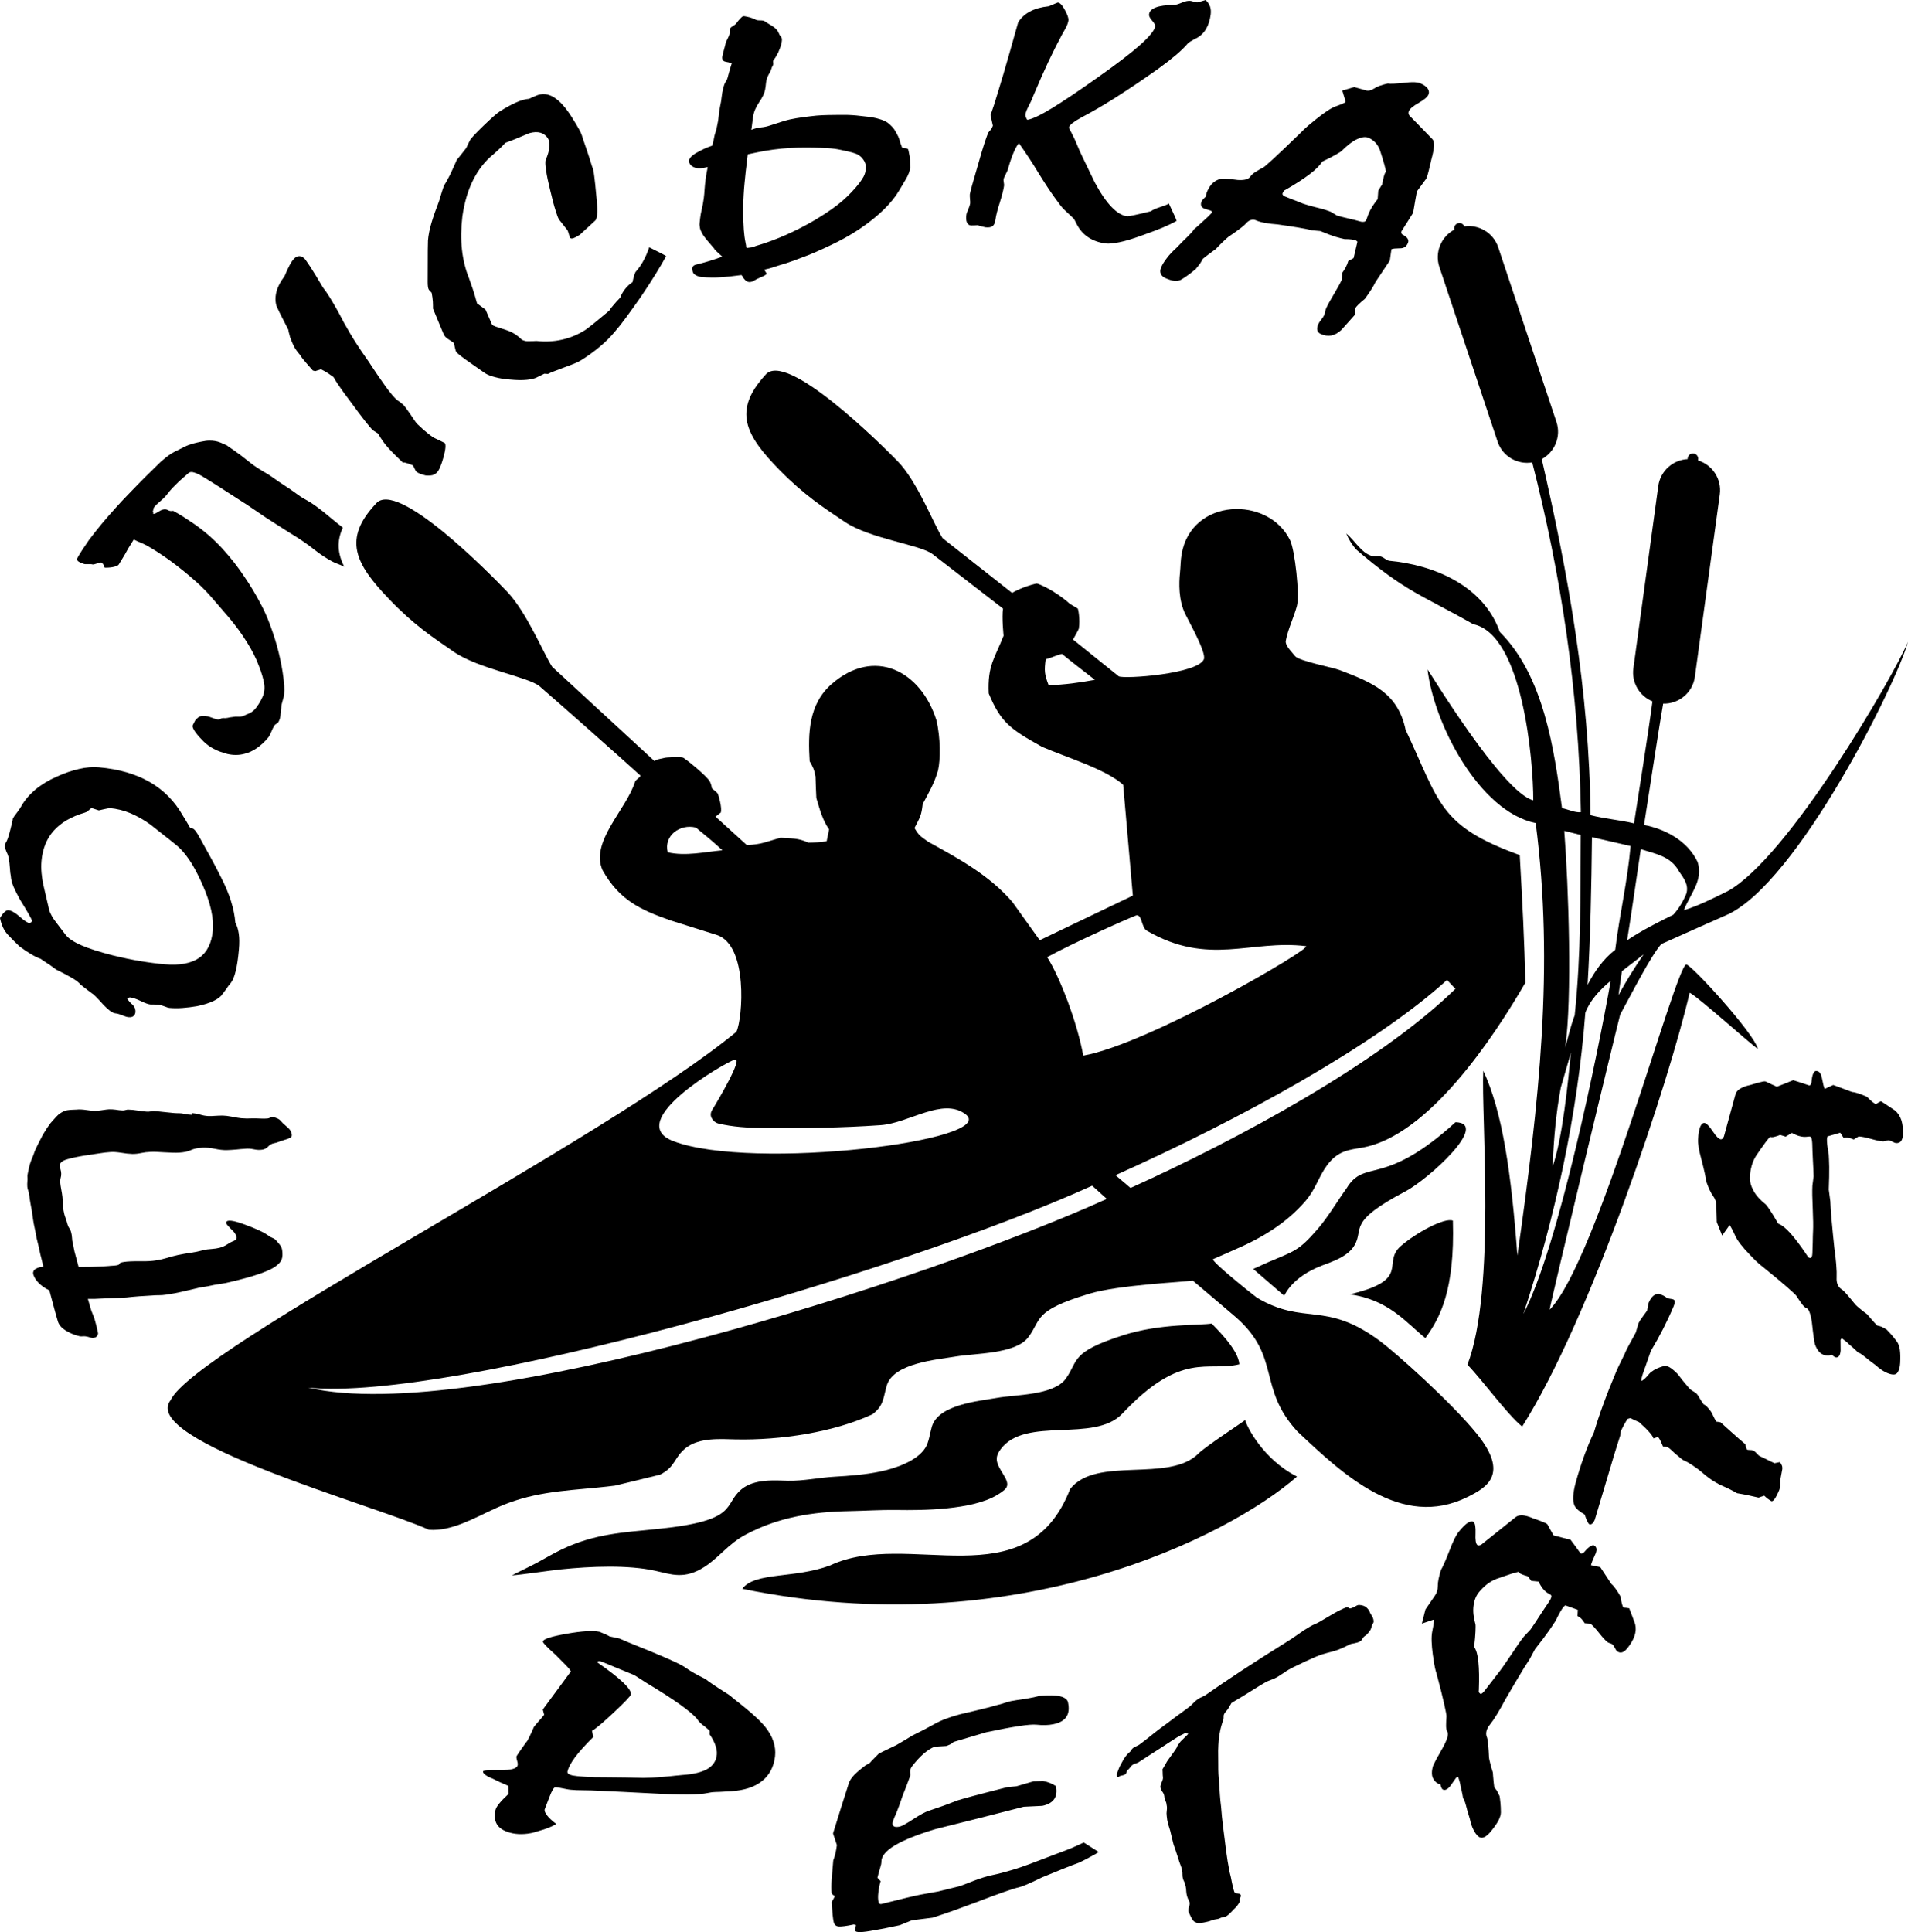 <?xml-stylesheet href="Poliska-regata-logo.css" type="text/css"?>
<svg xmlns="http://www.w3.org/2000/svg" style="image-rendering:optimizeQuality"
viewBox="0 0 505.58 511.88"
 xmlns:xlink="http://www.w3.org/1999/xlink">
  <path id="regata" d="M151.27 442.82c-0.17,-0.37 -0.61,-0.93 -1.33,-1.65 -0.72,-0.72 -1.63,-1.65 -2.73,-2.76 -1.18,-1.05 -2.03,-1.87 -2.59,-2.44 -0.53,-0.57 -0.79,-0.93 -0.76,-1.1 0.14,-0.65 2.24,-1.33 6.3,-2.04 4.06,-0.71 6.96,-0.89 8.71,-0.51 1.23,0.48 2.11,0.88 2.66,1.22l2.61 0.56c1.47,0.65 3.04,1.3 4.62,1.93 1.6,0.63 3.14,1.27 4.65,1.9 4.51,1.86 7.3,3.18 8.35,3.96 1.05,0.77 2.76,1.76 5.18,2.95 0.31,0.26 0.96,0.73 1.91,1.38 0.95,0.65 2.26,1.49 3.9,2.53 0.22,0.12 0.49,0.32 0.81,0.57 0.28,0.26 0.63,0.55 1,0.84 2.24,1.73 4.11,3.28 5.59,4.64 1.51,1.38 2.59,2.58 3.3,3.63 0.87,1.29 1.47,2.59 1.75,3.89 0.31,1.32 0.3,2.67 0,4.07 -0.55,2.59 -1.88,4.6 -4.01,6 -2.09,1.41 -5.08,2.16 -8.92,2.25 -0.38,0.04 -0.91,0.06 -1.57,0.09 -0.68,0 -1.34,0.05 -2.03,0.09l-1.23 0.22c-1.07,0.23 -2.81,0.36 -5.2,0.38 -2.4,0.01 -5.51,-0.08 -9.35,-0.29 -5.09,-0.27 -10.47,-0.53 -16.13,-0.78 -1.57,-0.03 -2.9,-0.05 -4.01,-0.08 -1.11,-0.05 -1.96,-0.13 -2.56,-0.26 -1.66,-0.35 -2.71,-0.52 -3.06,-0.5 -0.37,0.02 -0.9,0.89 -1.54,2.6 -0.43,1.11 -0.84,2.2 -1.26,3.26 -0.08,0.4 0.12,0.92 0.63,1.58 0.48,0.65 1.31,1.42 2.46,2.29 -0.63,0.37 -1.32,0.7 -2.07,1 -0.78,0.3 -1.68,0.61 -2.8,0.91 -1.18,0.41 -2.34,0.65 -3.51,0.73 -1.17,0.09 -2.24,0.02 -3.22,-0.18 -1.93,-0.41 -3.24,-1.12 -3.98,-2.14 -0.72,-1 -0.91,-2.32 -0.56,-3.96 0.11,-0.51 0.45,-1.12 1.04,-1.82 0.55,-0.69 1.38,-1.53 2.42,-2.5l-0.01 -2.13c-0.71,-0.3 -1.42,-0.61 -2.1,-0.92 -0.71,-0.32 -1.38,-0.66 -2.03,-0.98 -1,-0.41 -1.7,-0.77 -2.09,-1.11 -0.4,-0.32 -0.55,-0.6 -0.5,-0.84 0.06,-0.28 1.54,-0.4 4.48,-0.35 2.93,0.06 4.49,-0.37 4.68,-1.3 0.06,-0.25 0.02,-0.64 -0.15,-1.19 -0.16,-0.55 -0.2,-0.95 -0.15,-1.17 0.79,-1.26 1.68,-2.5 2.59,-3.74 0.15,-0.12 0.39,-0.51 0.72,-1.18 0.32,-0.65 0.78,-1.61 1.32,-2.87 0.26,-0.36 0.64,-0.8 1.13,-1.34 0.48,-0.52 0.99,-1.15 1.57,-1.85l-0.36 -1.4 7.43 -10.09zm271.09 -63.32c0.69,-2.35 1.52,-4.86 2.52,-7.57 0.99,-2.72 2.17,-5.68 3.53,-8.89 0.27,-0.62 0.67,-1.47 1.24,-2.61 0.58,-1.14 1.02,-2.08 1.31,-2.77 0.51,-1.01 0.92,-1.79 1.22,-2.29 0.32,-0.59 0.75,-1.37 1.28,-2.36l0.7 -2.41c0.24,-0.49 0.54,-0.99 0.92,-1.49 0.4,-0.52 0.85,-1.15 1.38,-1.89 0.07,-0.49 0.2,-1.17 0.39,-2.04 0.35,-0.84 0.77,-1.45 1.23,-1.85 0.49,-0.42 0.98,-0.61 1.51,-0.58 0.36,0.15 0.7,0.29 1.05,0.44 0.34,0.15 0.68,0.35 1,0.62 0.14,0.13 0.44,0.22 0.86,0.27 0.42,0.05 0.73,0.11 0.93,0.2 0.24,0.1 0.35,0.31 0.35,0.64 -0.01,0.33 -0.1,0.69 -0.29,1.13 -0.87,2.07 -1.82,4.08 -2.82,6.06 -1,1.95 -2.07,3.87 -3.22,5.79 -0.61,1.79 -1.16,3.37 -1.65,4.71 -0.39,1.05 -0.65,1.84 -0.77,2.38 -0.12,0.51 -0.12,0.81 0.02,0.86 0.25,-0.15 0.53,-0.37 0.87,-0.68 0.34,-0.32 0.7,-0.69 1.09,-1.19 0.28,-0.34 0.7,-0.66 1.27,-1.01 0.56,-0.32 1.27,-0.65 2.12,-0.91 0.34,-0.12 0.64,-0.2 0.9,-0.18 0.25,0 0.47,0.07 0.67,0.15 0.46,0.19 1,0.55 1.59,1.07 0.6,0.52 1.07,0.98 1.39,1.45 0.64,0.86 1.2,1.53 1.64,2.05 0.45,0.52 0.77,0.92 1,1.18 0.17,0.2 0.4,0.4 0.69,0.59 0.28,0.18 0.61,0.39 0.98,0.61 0.31,0.2 0.63,0.6 0.96,1.2 0.34,0.58 0.74,1.21 1.21,1.87 0.28,0.12 0.59,0.31 0.89,0.64 0.31,0.33 0.64,0.73 1.01,1.22 0.21,0.29 0.43,0.68 0.63,1.19 0.22,0.49 0.51,1.01 0.85,1.55 0.37,0.03 0.75,0.09 1.13,0.18 0.52,0.49 1.06,0.98 1.63,1.49 0.81,0.73 1.63,1.45 2.46,2.19 0.82,0.75 1.64,1.43 2.43,2.09 0.11,0.45 0.25,0.93 0.43,1.44 0.15,0.06 0.41,0.11 0.8,0.11 0.37,-0.01 0.66,0.04 0.86,0.13 0.23,0.1 0.56,0.34 0.94,0.76 0.38,0.43 0.67,0.68 0.89,0.78 0.42,0.17 1.06,0.48 1.92,0.91 0.85,0.43 1.5,0.74 1.94,0.92 0.49,-0.12 0.96,-0.22 1.4,-0.29 0.25,0.3 0.41,0.6 0.51,0.87 0.12,0.25 0.15,0.59 0.13,0.95 -0.19,1.1 -0.37,2.09 -0.55,2.96 -0.03,0.65 -0.04,1.18 -0.05,1.56 -0.02,0.42 -0.09,0.76 -0.21,1.04 -0.51,1.2 -0.93,2.01 -1.28,2.46 -0.32,0.42 -0.61,0.6 -0.82,0.5 -0.69,-0.42 -1.32,-0.88 -1.88,-1.45 -0.14,0.07 -0.32,0.12 -0.55,0.19 -0.24,0.07 -0.54,0.17 -0.93,0.33 -1.83,-0.44 -3.73,-0.85 -5.72,-1.17 -1.24,-0.72 -2.51,-1.36 -3.83,-1.92 -0.62,-0.26 -1.37,-0.65 -2.25,-1.19 -0.87,-0.53 -1.85,-1.24 -2.91,-2.16 -1.07,-0.91 -2.03,-1.62 -2.89,-2.18 -0.85,-0.56 -1.58,-0.97 -2.18,-1.22 -0.26,-0.11 -0.57,-0.31 -0.92,-0.62 -0.34,-0.31 -0.77,-0.69 -1.31,-1.09 -0.43,-0.38 -0.82,-0.74 -1.16,-1.08 -0.33,-0.34 -0.67,-0.58 -0.99,-0.72 -0.18,-0.08 -0.38,-0.13 -0.6,-0.16 -0.22,-0.02 -0.42,-0.04 -0.6,-0.05 -0.32,-0.77 -0.59,-1.38 -0.81,-1.8 -0.23,-0.43 -0.41,-0.63 -0.51,-0.68 -0.38,0.07 -0.76,0.21 -1.18,0.36 -0.16,-0.46 -0.56,-1.06 -1.2,-1.76 -0.65,-0.74 -1.53,-1.58 -2.63,-2.57 -0.27,-0.12 -0.59,-0.25 -0.96,-0.41 -0.37,-0.16 -0.81,-0.38 -1.32,-0.66l-0.81 0.25c-0.13,0.18 -0.36,0.58 -0.66,1.11 -0.32,0.55 -0.66,1.23 -1.09,2.11l-0.16 1.18c-0.22,0.73 -0.47,1.49 -0.71,2.24 -0.26,0.78 -0.51,1.6 -0.77,2.45 -1.76,5.94 -3.53,11.82 -5.27,17.65 -0.19,0.44 -0.41,0.78 -0.66,0.97 -0.27,0.22 -0.52,0.27 -0.76,0.17 -0.13,-0.05 -0.3,-0.29 -0.52,-0.71 -0.22,-0.39 -0.46,-1.02 -0.72,-1.86 -0.73,-0.41 -1.32,-0.82 -1.75,-1.2 -0.44,-0.39 -0.74,-0.75 -0.9,-1.08 -0.31,-0.62 -0.44,-1.47 -0.39,-2.5 0.07,-1.07 0.26,-2.24 0.62,-3.57 0.74,-2.65 1.51,-5.09 2.33,-7.32 0.81,-2.23 1.66,-4.27 2.54,-6.08zm62.95 -20.64c-0.27,0.14 -0.49,0.25 -0.66,0.27 -0.17,0.02 -0.31,0.01 -0.43,0.01 -0.79,-0.04 -1.45,-0.32 -1.99,-0.81 -0.54,-0.51 -0.97,-1.23 -1.31,-2.19 -0.07,-0.25 -0.19,-0.86 -0.33,-1.87 -0.13,-0.98 -0.3,-2.27 -0.47,-3.89 -0.16,-1.13 -0.37,-2.06 -0.63,-2.74 -0.27,-0.71 -0.6,-1.09 -1.04,-1.18 -0.32,-0.2 -0.68,-0.55 -1.08,-1.12 -0.41,-0.57 -0.84,-1.2 -1.31,-1.95 -0.12,-0.22 -0.91,-0.99 -2.35,-2.25 -1.45,-1.27 -3.56,-3.05 -6.37,-5.32 -0.85,-0.63 -1.57,-1.27 -2.19,-1.88 -0.62,-0.64 -1.14,-1.19 -1.57,-1.61 -1.93,-2.01 -3.18,-3.63 -3.75,-4.87 -0.56,-1.25 -1.04,-2.19 -1.41,-2.78l-0.19 -0.01 -1.89 2.66 -1.43 -3.57 -0.12 -4.44c-0.01,-0.88 -0.3,-1.72 -0.88,-2.51 -0.58,-0.76 -1.2,-2.1 -1.84,-3.96 -0.02,-0.43 -0.13,-1.1 -0.34,-2.02 -0.2,-0.93 -0.49,-2.13 -0.87,-3.58 -0.35,-1.26 -0.59,-2.34 -0.74,-3.23 -0.13,-0.89 -0.2,-1.59 -0.17,-2.07 0.08,-1.58 0.28,-2.73 0.57,-3.44 0.31,-0.68 0.67,-1.03 1.1,-1.01 0.52,0.03 1.26,0.77 2.19,2.16 0.93,1.41 1.65,2.15 2.18,2.18 0.24,0.01 0.44,-0.13 0.61,-0.37 0.17,-0.26 0.29,-0.56 0.35,-0.92l2.89 -10.55c0.13,-0.57 0.52,-1.1 1.21,-1.55 0.68,-0.42 1.61,-0.77 2.76,-1.01 0.97,-0.28 1.78,-0.54 2.43,-0.69 0.64,-0.18 1.15,-0.28 1.54,-0.26 1.01,0.48 2.02,0.96 3.05,1.41 1.37,-0.51 2.81,-1.1 4.32,-1.72 1.39,0.44 2.81,0.88 4.24,1.38 0.15,0.01 0.28,-0.08 0.39,-0.19 0.11,-0.15 0.19,-0.39 0.23,-0.66 0.08,-1.03 0.22,-1.75 0.44,-2.26 0.22,-0.5 0.49,-0.73 0.82,-0.72 0.44,0.03 0.76,0.2 1,0.54 0.24,0.35 0.41,0.81 0.52,1.43 0.15,0.77 0.29,1.38 0.4,1.84 0.13,0.44 0.23,0.75 0.32,0.93l2.27 -1.03 5 1.87c0.44,0.02 0.98,0.14 1.64,0.36 0.66,0.22 1.42,0.5 2.29,0.91 0.61,0.64 1.12,1.09 1.53,1.42 0.43,0.32 0.7,0.49 0.85,0.5 0.42,-0.28 0.86,-0.53 1.32,-0.75 0.63,0.39 1.26,0.79 1.88,1.22 0.62,0.43 1.24,0.83 1.84,1.22 0.8,0.68 1.37,1.56 1.72,2.65 0.33,1.11 0.46,2.36 0.39,3.76 -0.04,0.78 -0.21,1.35 -0.51,1.73 -0.29,0.35 -0.72,0.54 -1.27,0.51 -0.23,-0.01 -0.58,-0.15 -1.02,-0.38 -0.44,-0.21 -0.77,-0.35 -1.02,-0.36 -0.16,-0.01 -0.39,0.04 -0.68,0.14 -0.3,0.11 -0.55,0.16 -0.77,0.15 -0.67,-0.04 -1.73,-0.25 -3.17,-0.66 -1.45,-0.41 -2.56,-0.62 -3.29,-0.65 -0.42,0.25 -0.86,0.53 -1.31,0.81 -0.44,-0.21 -0.9,-0.35 -1.36,-0.44 -0.46,-0.08 -0.89,-0.07 -1.31,0.02l-0.9 -1.38 -3.38 0.98 -0.14 0.63c-0.02,0.36 0,0.88 0.07,1.55 0.08,0.71 0.21,1.53 0.4,2.58 0.04,0.7 0.1,1.83 0.13,3.32 0.02,1.52 -0.02,3.53 -0.12,6.01 0.15,1.08 0.29,2.09 0.41,3.07 0.04,1.37 0.16,3.07 0.36,5.18 0.18,2.08 0.42,4.49 0.71,7.25 0.23,1.62 0.4,3.09 0.5,4.43 0.11,1.34 0.14,2.44 0.1,3.35 -0.04,0.7 0.04,1.31 0.23,1.78 0.19,0.49 0.48,0.9 0.87,1.2 0.37,0.2 0.87,0.65 1.51,1.38 0.62,0.7 1.42,1.66 2.36,2.83 0.25,0.26 0.63,0.61 1.16,1.04 0.53,0.45 1.19,0.97 1.97,1.53 0.3,0.38 0.67,0.82 1.11,1.3 0.44,0.51 0.95,1.09 1.54,1.69 0.28,0.02 0.63,0.13 1.04,0.27 0.42,0.18 0.88,0.44 1.42,0.75 0.31,0.32 0.72,0.73 1.21,1.28 0.48,0.54 1.01,1.2 1.59,1.99 0.36,0.51 0.6,1.19 0.74,2.08 0.14,0.92 0.16,2.08 0.09,3.5 -0.06,1 -0.23,1.78 -0.54,2.31 -0.3,0.57 -0.74,0.82 -1.32,0.79 -0.62,-0.04 -1.32,-0.26 -2.09,-0.66 -0.79,-0.38 -1.63,-1 -2.54,-1.81 -1.23,-0.91 -2.22,-1.66 -2.97,-2.31 -0.77,-0.62 -1.33,-0.98 -1.71,-1.06 -0.16,-0.19 -0.44,-0.45 -0.85,-0.84 -0.41,-0.38 -0.91,-0.81 -1.51,-1.32 -0.57,-0.58 -1.23,-1.1 -1.96,-1.63l-0.32 0.44 0.03 2.83c-0.06,0.67 -0.19,1.15 -0.39,1.41 -0.21,0.29 -0.47,0.43 -0.78,0.42 -0.17,-0.01 -0.35,-0.08 -0.54,-0.22 -0.2,-0.13 -0.44,-0.32 -0.71,-0.55zm-4.89 -32.61c0.07,-1.33 0.04,-3.37 -0.08,-6.05 -0.13,-2.68 -0.16,-4.69 -0.09,-6.05 0.12,-0.82 0.23,-1.67 0.32,-2.48 -0.05,-1.49 -0.1,-2.96 -0.19,-4.39 -0.07,-1.43 -0.14,-2.86 -0.17,-4.36 -0.02,-0.61 -0.1,-1.03 -0.2,-1.34 -0.12,-0.31 -0.29,-0.48 -0.51,-0.49 -0.71,0.09 -1.2,0.12 -1.47,0.11 -0.45,-0.03 -0.96,-0.11 -1.51,-0.29 -0.55,-0.18 -1.12,-0.46 -1.71,-0.76l-1.65 0.98 -1.45 -0.45c-0.54,0.22 -1.05,0.38 -1.52,0.5 -0.48,0.13 -0.87,0.14 -1.17,0 -0.1,0.12 -0.27,0.29 -0.49,0.58 -0.24,0.3 -0.49,0.62 -0.74,0.94 -0.43,0.58 -0.86,1.17 -1.26,1.76 -0.41,0.61 -0.81,1.2 -1.23,1.79 -0.49,0.79 -0.87,1.65 -1.14,2.61 -0.26,0.93 -0.42,1.9 -0.47,2.9 -0.06,1.18 0.25,2.41 0.96,3.7 0.69,1.28 1.79,2.49 3.28,3.66 0.19,0.17 0.56,0.7 1.11,1.52 0.56,0.82 1.27,2.01 2.15,3.55 0.89,0.29 1.98,1.14 3.26,2.57 1.27,1.44 2.76,3.4 4.44,5.92 0.16,0.31 0.3,0.47 0.4,0.51 0.12,0.04 0.26,0.07 0.39,0.08 0.17,0.01 0.3,-0.08 0.4,-0.28 0.09,-0.21 0.15,-0.51 0.17,-0.94 0.03,-0.6 0.05,-1.54 0.09,-2.88 0.02,-1.34 0.04,-2.31 0.08,-2.92zm-321.11 113.93c-0.36,-0.08 -0.6,-0.09 -0.76,-0.06 -0.17,0.04 -0.28,0.13 -0.31,0.27 6.25,4.33 9.21,7.19 8.92,8.56 -0.09,0.42 -1.61,2 -4.52,4.75 -2.91,2.73 -4.84,4.36 -5.78,4.86l0.37 1.62c-2.08,2.04 -3.67,3.81 -4.83,5.34 -1.13,1.53 -1.8,2.8 -2.02,3.8 -0.05,0.27 0.03,0.47 0.27,0.65 0.24,0.17 0.58,0.31 1.06,0.41 0.56,0.12 1.63,0.23 3.19,0.34 1.55,0.12 3.56,0.16 6.05,0.15 1.58,0 3.16,0.02 4.74,0.05 1.57,0.05 3.15,0.07 4.78,0.11 0.69,-0.01 1.44,-0.03 2.35,-0.07 0.88,-0.05 1.85,-0.11 2.9,-0.21 1.48,-0.13 2.65,-0.23 3.51,-0.34 0.89,-0.08 1.43,-0.14 1.69,-0.16 2.64,-0.18 4.73,-0.65 6.23,-1.43 1.5,-0.78 2.39,-1.9 2.7,-3.35 0.18,-0.87 0.13,-1.79 -0.19,-2.79 -0.31,-0.99 -0.83,-2.06 -1.64,-3.21l0.03 -0.87c-0.1,-0.15 -0.28,-0.32 -0.54,-0.54 -0.27,-0.21 -0.55,-0.46 -0.84,-0.71 -0.33,-0.22 -0.67,-0.49 -1.01,-0.8 -0.37,-0.33 -0.69,-0.71 -0.94,-1.15 -0.79,-0.93 -2.27,-2.18 -4.47,-3.78 -2.21,-1.59 -5.21,-3.52 -8.98,-5.78 -0.41,-0.27 -0.91,-0.57 -1.42,-0.92 -0.55,-0.34 -1.12,-0.71 -1.78,-1.13 -1.06,-0.43 -2.31,-0.95 -3.77,-1.55 -1.43,-0.58 -3.11,-1.27 -4.99,-2.06zm127.86 47.96l3.98 2.53c-0.57,0.37 -1.29,0.79 -2.16,1.24 -0.83,0.47 -1.84,0.97 -2.99,1.54 -1.18,0.43 -2.59,0.96 -4.22,1.62 -1.66,0.68 -3.54,1.44 -5.66,2.31 -1.6,0.79 -2.9,1.39 -3.92,1.83 -1.03,0.43 -1.75,0.7 -2.16,0.79 -0.74,0.15 -2.11,0.58 -4.05,1.26 -1.93,0.68 -4.49,1.63 -7.62,2.83 -1.7,0.63 -3.49,1.28 -5.36,1.97 -1.9,0.68 -3.84,1.34 -5.9,2l-5.48 0.69 -3.2 1.3c-1.09,0.24 -2.2,0.46 -3.33,0.69 -1.13,0.23 -2.23,0.44 -3.28,0.61 -1.7,0.33 -2.97,0.5 -3.86,0.53 -0.87,0.01 -1.34,-0.14 -1.4,-0.44l0.25 -1.44 -0.58 -0.14c-1.96,0.42 -3.32,0.59 -4.02,0.53 -0.73,-0.07 -1.16,-0.49 -1.32,-1.26 -0.08,-0.36 -0.17,-0.94 -0.26,-1.78 -0.08,-0.84 -0.16,-1.93 -0.26,-3.28 -0.03,-0.12 0.1,-0.41 0.41,-0.86 0.27,-0.45 0.42,-0.77 0.39,-0.92 -0.35,-0.18 -0.56,-0.32 -0.65,-0.45 -0.09,-0.13 -0.15,-0.26 -0.17,-0.36 -0.08,-0.94 -0.08,-2.12 0.02,-3.54 0.1,-1.41 0.24,-3.09 0.42,-5.03 0.48,-1.25 0.78,-2.61 0.96,-4.09 -0.33,-1 -0.68,-2.03 -1.02,-3.08 1.34,-4.34 2.71,-8.72 4.13,-13.12 0.21,-0.77 0.72,-1.58 1.53,-2.42 0.82,-0.82 1.85,-1.68 3.03,-2.55 0.56,-0.29 0.92,-0.49 1.08,-0.62 0.22,-0.28 0.55,-0.62 0.96,-1.03 0.38,-0.41 0.87,-0.89 1.41,-1.42 0.33,-0.17 0.87,-0.43 1.6,-0.79 0.76,-0.35 1.74,-0.83 3.01,-1.44 0.56,-0.32 1.16,-0.67 1.88,-1.1 0.69,-0.41 1.48,-0.9 2.42,-1.46 2.08,-1.01 4.01,-2.01 5.76,-3 1.77,-1.01 4.04,-1.87 6.86,-2.62 1.33,-0.3 2.66,-0.62 3.99,-0.94 1.3,-0.3 2.57,-0.62 3.78,-0.93 1.13,-0.34 2.16,-0.61 3.02,-0.82 0.55,-0.17 1.08,-0.33 1.48,-0.46 0.44,-0.15 0.82,-0.25 1.18,-0.33 0.32,-0.07 0.83,-0.16 1.43,-0.25 0.63,-0.1 1.45,-0.21 2.53,-0.37 0.81,-0.14 1.49,-0.28 2.09,-0.4 0.56,-0.12 1.12,-0.25 1.65,-0.39 2.38,-0.22 4.16,-0.17 5.37,0.13 1.21,0.31 1.92,0.84 2.07,1.58 0.35,1.61 0.22,2.89 -0.42,3.85 -0.61,0.95 -1.74,1.6 -3.43,1.96 -1.28,0.27 -2.79,0.32 -4.51,0.13 -1.74,-0.18 -6.19,0.49 -13.32,2.01 -2.89,0.85 -5.78,1.71 -8.64,2.56 -0.23,0.25 -0.56,0.47 -0.89,0.64 -0.37,0.17 -0.68,0.31 -0.97,0.42l-3.12 0.19c-0.92,0.34 -1.88,0.95 -2.91,1.83 -1.02,0.88 -2.05,2 -3.1,3.37 -0.24,0.29 -0.39,0.63 -0.46,1.01 -0.08,0.38 -0.05,0.8 0.05,1.27 -0.68,1.91 -1.38,3.76 -2.11,5.55 -0.63,1.89 -1.16,3.34 -1.57,4.33 -0.44,0.99 -0.68,1.59 -0.76,1.81 -0.13,0.26 -0.23,0.52 -0.27,0.76 -0.08,0.23 -0.09,0.45 -0.05,0.66 0.07,0.31 0.26,0.51 0.57,0.62 0.33,0.1 0.79,0.08 1.36,-0.04 0.53,-0.12 1.7,-0.76 3.55,-1.96 1.83,-1.2 3.22,-1.95 4.18,-2.25 1.19,-0.39 2.4,-0.81 3.62,-1.24 1.21,-0.43 2.44,-0.9 3.73,-1.42 0.52,-0.18 1.87,-0.56 4.07,-1.16 2.23,-0.6 5.29,-1.38 9.26,-2.4l2.5 -0.25 4.53 -1.32 2.53 -0.07c0.64,0.12 1.24,0.29 1.82,0.52 0.54,0.23 1.07,0.51 1.57,0.82 0.29,1.4 0.14,2.54 -0.45,3.43 -0.59,0.88 -1.67,1.5 -3.16,1.81l-4.94 0.24c-3.92,1.01 -7.77,1.99 -11.6,2.97 -3.83,0.96 -7.72,1.95 -11.7,2.93 -4.79,1.43 -8.39,2.88 -10.82,4.32 -2.42,1.45 -3.63,2.92 -3.59,4.43 0.01,0.32 -0.1,0.83 -0.32,1.53 -0.23,0.71 -0.45,1.57 -0.72,2.62l0.84 0.9c-0.32,1.12 -0.53,2.16 -0.61,3.11 -0.11,0.95 -0.09,1.77 0.06,2.48 0.05,0.23 0.18,0.38 0.38,0.45 0.2,0.07 0.38,0.05 0.61,-0.03 2.77,-0.69 4.99,-1.24 6.67,-1.65 1.65,-0.4 2.84,-0.66 3.55,-0.79 1.53,-0.27 3.05,-0.55 4.64,-0.84l5.45 -1.34c0.56,-0.17 1.8,-0.62 3.66,-1.37 1.89,-0.74 3.6,-1.28 5.15,-1.61 1.69,-0.35 3.37,-0.79 5.06,-1.3 1.67,-0.49 3.26,-1.03 4.78,-1.6 1.53,-0.56 3.02,-1.13 4.51,-1.71 1.49,-0.57 2.99,-1.14 4.51,-1.71 0.55,-0.19 1.29,-0.49 2.21,-0.87 0.91,-0.39 1.98,-0.88 3.2,-1.45zm75.85 -60.88c0.18,0.31 0.38,0.64 0.59,1.02 0.21,0.37 0.34,0.76 0.36,1.16 0.04,0.2 -0.02,0.45 -0.22,0.79 -0.19,0.32 -0.29,0.58 -0.32,0.77 -0.12,0.53 -0.36,1.02 -0.78,1.5 -0.4,0.46 -0.69,0.74 -0.85,0.84 -0.34,0.19 -0.6,0.47 -0.77,0.79 -0.16,0.33 -0.37,0.57 -0.69,0.75 -0.37,0.21 -0.84,0.36 -1.48,0.48 -0.61,0.08 -1.06,0.21 -1.33,0.37 -1.16,0.59 -2.11,1.02 -2.8,1.28 -0.68,0.26 -1.28,0.45 -1.77,0.57 -0.71,0.17 -1.53,0.39 -2.4,0.65 -0.87,0.24 -2.42,0.9 -4.63,1.92 -0.71,0.36 -1.43,0.7 -2.17,1.04 -0.78,0.36 -1.5,0.74 -2.23,1.13 -0.47,0.27 -0.98,0.6 -1.58,1.02 -0.58,0.4 -1.14,0.75 -1.64,1.04 -0.48,0.28 -0.98,0.5 -1.51,0.67 -0.56,0.19 -1.09,0.42 -1.62,0.73 -0.92,0.53 -1.85,1.09 -2.83,1.71 -1,0.64 -2,1.26 -3.07,1.91 -0.47,0.27 -0.94,0.55 -1.46,0.87 -0.49,0.31 -1.01,0.62 -1.51,0.91 -0.09,0.2 -0.22,0.41 -0.37,0.64 -0.15,0.21 -0.27,0.43 -0.34,0.61 -0.14,0.25 -0.36,0.54 -0.67,0.91 -0.32,0.35 -0.51,0.64 -0.6,0.85 -0.08,0.22 -0.11,0.41 -0.09,0.62 0,0.19 0.01,0.39 -0.03,0.56 -0.2,0.63 -0.39,1.26 -0.6,1.94 -0.18,0.65 -0.33,1.31 -0.43,1.98 -0.1,0.44 -0.17,1.05 -0.25,1.81 -0.05,0.77 -0.13,1.67 -0.14,2.68 0.01,1.1 0.01,2.39 0.03,3.87 -0.02,1.5 0.06,3.09 0.22,4.76 0.06,0.96 0.15,1.96 0.2,3.03 0.06,1.06 0.19,2.14 0.32,3.22 0.08,0.86 0.17,1.74 0.23,2.65 0.1,0.9 0.2,1.8 0.31,2.71 0.24,2 0.53,4.01 0.76,6.06 0.26,2.02 0.58,3.97 0.94,5.82 0.25,0.91 0.46,1.83 0.62,2.77 0.19,0.94 0.38,1.81 0.67,2.62 0.11,0.18 0.39,0.3 0.87,0.35 0.45,0.05 0.73,0.17 0.79,0.39 0.1,0.18 0.07,0.43 -0.11,0.73 -0.18,0.29 -0.22,0.53 -0.11,0.72 0.07,0.12 -0.03,0.42 -0.37,0.94 -0.34,0.51 -0.62,0.87 -0.9,1.11 -0.14,0.11 -0.45,0.43 -0.97,0.99 -0.5,0.53 -0.89,0.88 -1.16,1.03 -0.27,0.19 -0.62,0.32 -1.01,0.38 -0.38,0.06 -0.68,0.15 -0.94,0.3 -0.21,0.12 -0.52,0.2 -0.95,0.25 -0.42,0.06 -0.79,0.15 -1.1,0.27 -0.57,0.24 -1.26,0.43 -2.09,0.58 -0.85,0.17 -1.38,0.21 -1.63,0.15 -0.27,-0.05 -0.57,-0.15 -0.85,-0.31 -0.26,-0.16 -0.47,-0.4 -0.64,-0.69 -0.14,-0.25 -0.29,-0.51 -0.44,-0.82 -0.14,-0.3 -0.26,-0.58 -0.41,-0.84 -0.23,-0.39 -0.22,-0.93 -0.01,-1.6 0.23,-0.69 0.23,-1.23 0.01,-1.62 -0.45,-0.77 -0.68,-1.6 -0.74,-2.49 -0.02,-0.89 -0.2,-1.75 -0.54,-2.58 -0.29,-0.51 -0.47,-1.11 -0.47,-1.84 0.01,-0.72 -0.09,-1.37 -0.28,-1.94 -0.38,-0.97 -0.72,-1.98 -1.04,-3.03 -0.33,-1.04 -0.67,-2.06 -1.04,-3.06 -0.13,-0.59 -0.29,-1.19 -0.45,-1.82 -0.15,-0.62 -0.3,-1.24 -0.44,-1.85 -0.19,-0.58 -0.37,-1.2 -0.57,-1.85 -0.17,-0.66 -0.29,-1.34 -0.34,-2.04 -0.07,-0.48 -0.06,-0.96 0.02,-1.49 0.07,-0.53 0.06,-0.99 -0.05,-1.41 -0.02,-0.4 -0.13,-0.77 -0.3,-1.13 -0.17,-0.35 -0.28,-0.73 -0.3,-1.13 -0.05,-0.46 -0.22,-0.87 -0.51,-1.24 -0.28,-0.36 -0.46,-0.8 -0.54,-1.3 0.02,-0.34 0.15,-0.78 0.38,-1.29 0.25,-0.53 0.35,-0.97 0.3,-1.3 -0.04,-0.31 -0.08,-0.63 -0.07,-0.98 0,-0.37 -0.02,-0.7 -0.06,-1.01 -0.02,-0.04 0.06,-0.2 0.25,-0.47 0.16,-0.27 0.38,-0.62 0.62,-1.07 0.15,-0.33 0.44,-0.8 0.92,-1.43 0.44,-0.63 0.86,-1.18 1.19,-1.65 0.56,-0.79 0.88,-1.27 0.87,-1.41 0.02,-0.15 0.35,-0.61 0.92,-1.37 0.13,-0.15 0.44,-0.46 0.98,-0.97 0.52,-0.5 0.86,-0.82 0.98,-0.98 0.12,-0.15 0.04,-0.23 -0.22,-0.26 -0.26,-0.03 -0.34,-0.1 -0.26,-0.21 -0.52,0.31 -0.92,0.52 -1.26,0.67 -0.33,0.15 -0.79,0.4 -1.4,0.79 -0.85,0.54 -1.51,0.97 -2.02,1.3 -0.48,0.32 -1.17,0.77 -2.01,1.32 -1.05,0.67 -2.07,1.33 -3.07,1.97 -1,0.63 -1.94,1.25 -2.83,1.84 -0.21,0.12 -0.46,0.23 -0.77,0.31 -0.28,0.06 -0.53,0.16 -0.73,0.31 -0.3,0.2 -0.54,0.45 -0.75,0.77 -0.21,0.3 -0.4,0.51 -0.61,0.63 -0.12,0.1 -0.24,0.31 -0.33,0.59 -0.05,0.27 -0.18,0.47 -0.33,0.58 -0.17,0.13 -0.46,0.24 -0.81,0.3 -0.32,0.05 -0.56,0.13 -0.64,0.17 -0.29,0.23 -0.48,0.32 -0.54,0.27 -0.06,-0.04 -0.12,-0.15 -0.21,-0.3 -0.08,-0.14 -0.07,-0.37 0.03,-0.68 0.1,-0.3 0.23,-0.7 0.43,-1.19 0.14,-0.37 0.31,-0.75 0.55,-1.17 0.24,-0.44 0.44,-0.82 0.65,-1.18 0.25,-0.43 0.51,-0.82 0.82,-1.21 0.28,-0.36 0.54,-0.62 0.72,-0.75 0.25,-0.18 0.44,-0.39 0.58,-0.63 0.13,-0.25 0.3,-0.46 0.54,-0.64 0.25,-0.18 0.55,-0.33 0.86,-0.46 0.33,-0.15 0.6,-0.29 0.8,-0.43 0.96,-0.71 1.88,-1.42 2.79,-2.16 0.9,-0.74 1.85,-1.47 2.8,-2.19 1.07,-0.77 2.19,-1.61 3.41,-2.54 1.22,-0.92 2.52,-1.88 3.93,-2.9 0.43,-0.3 0.87,-0.68 1.25,-1.11 0.42,-0.44 0.88,-0.85 1.41,-1.2 0.26,-0.17 0.55,-0.33 0.86,-0.45 0.34,-0.15 0.64,-0.3 0.9,-0.45 2.87,-2.01 6.13,-4.21 9.73,-6.59 3.64,-2.39 7.64,-4.93 12.02,-7.66 0.96,-0.59 1.95,-1.24 2.96,-1.98 1.01,-0.74 2.06,-1.41 3.14,-2.04 0.42,-0.24 0.85,-0.46 1.28,-0.64 0.45,-0.19 0.86,-0.38 1.28,-0.63 0.58,-0.33 1.15,-0.67 1.75,-1.03 0.62,-0.38 1.23,-0.73 1.86,-1.09 0.61,-0.35 1.22,-0.68 1.8,-0.96 0.6,-0.3 1.1,-0.52 1.56,-0.7 0.28,-0.11 0.48,-0.07 0.64,0.08 0.16,0.16 0.37,0.22 0.61,0.16 0.36,-0.11 0.76,-0.28 1.23,-0.55 0.47,-0.28 0.8,-0.38 1.03,-0.34 0.79,0.03 1.42,0.27 1.89,0.66 0.45,0.41 0.78,0.87 0.94,1.39zm18.64 45.42c-0.3,-0.05 -0.54,-0.09 -0.69,-0.17 -0.15,-0.09 -0.26,-0.17 -0.35,-0.25 -0.62,-0.5 -0.99,-1.11 -1.14,-1.82 -0.13,-0.73 -0.06,-1.57 0.23,-2.55 0.09,-0.24 0.36,-0.8 0.83,-1.71 0.47,-0.87 1.1,-2 1.91,-3.42 0.53,-1.01 0.91,-1.88 1.1,-2.58 0.2,-0.74 0.15,-1.24 -0.15,-1.57 -0.14,-0.35 -0.23,-0.84 -0.22,-1.54 0.01,-0.7 0.03,-1.47 0.1,-2.35 0.02,-0.25 -0.16,-1.34 -0.59,-3.21 -0.42,-1.86 -1.08,-4.55 -2.02,-8.04 -0.32,-1 -0.53,-1.95 -0.67,-2.81 -0.12,-0.88 -0.22,-1.63 -0.33,-2.22 -0.37,-2.76 -0.44,-4.81 -0.17,-6.15 0.28,-1.34 0.45,-2.38 0.5,-3.08l-0.15 -0.11 -3.09 1.04 0.94 -3.73 2.51 -3.67c0.52,-0.71 0.77,-1.56 0.77,-2.54 -0.03,-0.96 0.26,-2.4 0.84,-4.28 0.23,-0.36 0.53,-0.97 0.91,-1.84 0.38,-0.87 0.85,-2.01 1.4,-3.4 0.46,-1.23 0.9,-2.24 1.3,-3.05 0.41,-0.8 0.77,-1.41 1.08,-1.78 0.99,-1.23 1.82,-2.04 2.48,-2.45 0.65,-0.37 1.15,-0.44 1.48,-0.17 0.41,0.33 0.57,1.36 0.51,3.03 -0.08,1.69 0.07,2.72 0.48,3.05 0.19,0.15 0.43,0.16 0.71,0.07 0.29,-0.12 0.56,-0.29 0.82,-0.55l8.54 -6.83c0.44,-0.39 1.07,-0.58 1.89,-0.55 0.8,0.07 1.75,0.33 2.83,0.81 0.95,0.34 1.76,0.6 2.37,0.86 0.63,0.24 1.09,0.46 1.4,0.71 0.53,0.97 1.07,1.96 1.64,2.93 1.4,0.39 2.91,0.76 4.5,1.15 0.87,1.16 1.76,2.36 2.63,3.6 0.11,0.1 0.26,0.1 0.42,0.08 0.18,-0.06 0.39,-0.2 0.58,-0.4 0.67,-0.79 1.2,-1.29 1.68,-1.57 0.47,-0.28 0.83,-0.3 1.08,-0.1 0.35,0.28 0.51,0.61 0.5,1.03 -0.01,0.42 -0.15,0.9 -0.43,1.45 -0.32,0.72 -0.57,1.3 -0.75,1.74 -0.16,0.42 -0.25,0.73 -0.29,0.93l2.45 0.5 2.94 4.46c0.34,0.27 0.7,0.68 1.11,1.25 0.41,0.56 0.86,1.24 1.32,2.08 0.12,0.88 0.27,1.54 0.41,2.05 0.15,0.51 0.27,0.81 0.39,0.9 0.5,0.02 1.01,0.08 1.51,0.17 0.28,0.69 0.55,1.38 0.8,2.09 0.25,0.72 0.52,1.4 0.77,2.08 0.25,1.02 0.19,2.06 -0.16,3.14 -0.39,1.1 -1.02,2.19 -1.9,3.27 -0.5,0.62 -0.96,0.98 -1.43,1.11 -0.44,0.11 -0.9,0.02 -1.32,-0.33 -0.18,-0.15 -0.38,-0.46 -0.6,-0.91 -0.24,-0.43 -0.43,-0.74 -0.62,-0.89 -0.12,-0.1 -0.34,-0.2 -0.64,-0.29 -0.3,-0.09 -0.53,-0.19 -0.7,-0.33 -0.52,-0.43 -1.26,-1.21 -2.19,-2.4 -0.93,-1.18 -1.7,-2 -2.27,-2.46 -0.49,-0.04 -1.01,-0.08 -1.53,-0.11 -0.24,-0.43 -0.53,-0.81 -0.85,-1.15 -0.32,-0.34 -0.67,-0.59 -1.07,-0.76l0.09 -1.64 -3.32 -1.2 -0.48 0.42c-0.23,0.29 -0.52,0.72 -0.86,1.31 -0.35,0.61 -0.73,1.35 -1.19,2.31 -0.37,0.6 -1,1.54 -1.85,2.76 -0.88,1.25 -2.08,2.85 -3.63,4.8 -0.5,0.96 -0.98,1.86 -1.46,2.72 -0.78,1.13 -1.68,2.58 -2.76,4.41 -1.08,1.78 -2.3,3.88 -3.69,6.27 -0.76,1.45 -1.49,2.74 -2.2,3.89 -0.69,1.15 -1.32,2.05 -1.89,2.76 -0.44,0.54 -0.73,1.09 -0.85,1.58 -0.14,0.51 -0.15,1.01 0,1.48 0.18,0.38 0.32,1.04 0.4,2.01 0.1,0.93 0.18,2.17 0.25,3.68 0.05,0.35 0.15,0.86 0.33,1.51 0.16,0.68 0.39,1.49 0.69,2.4 0.02,0.48 0.06,1.06 0.13,1.71 0.06,0.67 0.13,1.43 0.25,2.27 0.22,0.18 0.44,0.47 0.69,0.83 0.23,0.39 0.45,0.88 0.71,1.43 0.06,0.45 0.15,1.02 0.22,1.75 0.08,0.72 0.11,1.57 0.12,2.56 -0.01,0.61 -0.21,1.31 -0.62,2.11 -0.43,0.82 -1.09,1.77 -1.99,2.88 -0.63,0.78 -1.23,1.31 -1.79,1.56 -0.58,0.28 -1.08,0.22 -1.53,-0.14 -0.48,-0.4 -0.92,-0.98 -1.31,-1.77 -0.42,-0.77 -0.73,-1.76 -0.99,-2.95 -0.46,-1.46 -0.82,-2.65 -1.04,-3.62 -0.26,-0.95 -0.51,-1.58 -0.76,-1.86 -0.02,-0.25 -0.1,-0.63 -0.2,-1.18 -0.1,-0.55 -0.26,-1.19 -0.44,-1.96 -0.12,-0.8 -0.35,-1.61 -0.64,-2.46l-0.51 0.16 -1.63 2.31c-0.44,0.51 -0.84,0.82 -1.15,0.91 -0.34,0.12 -0.64,0.07 -0.88,-0.12 -0.13,-0.11 -0.23,-0.27 -0.31,-0.49 -0.09,-0.22 -0.16,-0.52 -0.25,-0.86zm15.21 -29.26c0.84,-1.04 2.01,-2.7 3.5,-4.94 1.47,-2.25 2.62,-3.89 3.48,-4.95 0.58,-0.59 1.16,-1.21 1.71,-1.82 0.85,-1.23 1.66,-2.45 2.43,-3.66 0.79,-1.2 1.57,-2.4 2.42,-3.63 0.34,-0.5 0.54,-0.89 0.63,-1.21 0.09,-0.32 0.05,-0.54 -0.12,-0.68 -0.63,-0.35 -1.05,-0.61 -1.26,-0.78 -0.35,-0.29 -0.71,-0.66 -1.04,-1.12 -0.34,-0.48 -0.65,-1.03 -0.94,-1.62l-1.92 -0.19 -0.91 -1.2c-0.56,-0.15 -1.06,-0.32 -1.52,-0.5 -0.46,-0.17 -0.78,-0.39 -0.94,-0.68 -0.16,0.03 -0.39,0.07 -0.75,0.18 -0.36,0.1 -0.75,0.21 -1.14,0.32 -0.7,0.22 -1.38,0.45 -2.05,0.69 -0.7,0.25 -1.36,0.49 -2.05,0.72 -0.87,0.35 -1.68,0.83 -2.46,1.44 -0.76,0.61 -1.45,1.29 -2.08,2.07 -0.75,0.92 -1.22,2.1 -1.4,3.55 -0.2,1.45 -0.02,3.08 0.5,4.91 0.06,0.24 0.04,0.88 0.01,1.88 -0.03,0.99 -0.16,2.37 -0.36,4.13 0.56,0.75 0.94,2.08 1.13,3.99 0.19,1.91 0.24,4.38 0.12,7.4 -0.06,0.35 -0.04,0.56 0.02,0.65 0.08,0.1 0.17,0.21 0.27,0.29 0.13,0.11 0.29,0.12 0.49,0.01 0.2,-0.11 0.42,-0.33 0.68,-0.66 0.39,-0.47 0.96,-1.22 1.77,-2.28 0.8,-1.07 1.4,-1.84 1.78,-2.31z"/>
  <path id="flower" d="M406.01 122.51c7.55,29.54 12.35,60.32 12.89,92.67 -1.64,0.15 -3.33,-0.75 -5,-1.07 -2.05,-15.51 -4.82,-35.05 -16.48,-46.68 -4.33,-12.32 -17.53,-17.8 -29.37,-18.87 -1,-0.23 -1.71,-1.32 -2.85,-1.17 -3.78,0.51 -5.82,-3.92 -8.46,-6.04 0.6,1.51 1.49,2.89 2.54,4.16 13.16,11.34 17.55,12.15 31.08,19.85 13.14,2.73 15.95,36.19 15.93,46.68 -8.21,-2.06 -27.89,-34.72 -28.02,-34.68 1.6,14.1 13.57,37.63 28.66,40.7 4.92,38.06 0.92,73.89 -4.85,114.58 -1.62,-21.84 -3.97,-38.18 -9.05,-48.97 -0.6,11.71 3.44,58.04 -4.19,77.89 4,4.11 10.43,13.05 14.5,16.39 18.33,-28.87 39.07,-92 44.38,-114.95 2.21,1.04 16.32,13.79 18.09,14.89 -1.04,-4.21 -17.79,-22.51 -18.99,-22.36 -2.94,0.62 -23.55,78.63 -36.21,91.46 0.47,-2.86 17.25,-72.61 18.7,-78.19 3.45,-6.33 8.1,-15.47 10.9,-18.69 5.82,-2.59 11.69,-5.24 17.57,-7.82 18.59,-8.61 44.86,-61.32 47.8,-72.26 -3.61,8.75 -31.78,57.47 -47.9,66.13 -3.74,1.84 -7.65,3.81 -11.48,4.99 1.52,-4.15 5.23,-7.81 3.64,-12.76 -2.64,-5.6 -8.55,-8.75 -14.2,-9.82 0.67,-4.18 3.7,-24.36 5.07,-32.16 4.14,0.13 7.82,-2.91 8.4,-7.1l6.61 -48.34c0.55,-4.05 -1.98,-7.84 -5.78,-8.99l0.04 -0.25c0.11,-0.76 -0.42,-1.47 -1.17,-1.59l0 0c-0.76,-0.11 -1.47,0.42 -1.59,1.18l-0.04 0.32c-3.88,0.19 -7.21,3.13 -7.76,7.1l-6.61 48.34c-0.52,3.79 1.67,7.35 5.06,8.73 -1.06,8.14 -3.79,25.28 -4.89,32.33 -3.74,-0.92 -7.8,-1.2 -11.52,-2.18 -0.32,-33.13 -5.96,-64 -12.93,-94.32 3.44,-1.86 5.18,-6.01 3.9,-9.84l-15.43 -46.28c-1.27,-3.82 -5.12,-6.1 -8.98,-5.54 -0.27,-0.69 -1.04,-1.05 -1.74,-0.82l0 0c-0.7,0.24 -1.1,0.98 -0.91,1.68 -3.49,1.84 -5.26,6.02 -3.97,9.88l15.43 46.28c1.29,3.89 5.26,6.17 9.18,5.51zm5.4 186.53c0.29,-7.14 0.87,-13.99 2.17,-20.92l2.69 -9.27c-0.79,7.92 -2.23,22.76 -4.86,30.19zm-7.74 39.06c8.39,-25.42 14.39,-53.08 16.41,-79.79 1.18,-3.22 3.91,-6.16 6.72,-8.47 -3.32,18.85 -13.77,70.34 -23.13,88.26zm18.17 -126.3l10.23 2.35c-0.82,9.4 -2.94,18.25 -4.07,27.49 -3.27,2.49 -5.59,5.95 -7.32,9.27 0.76,-12.88 1.02,-25.93 1.16,-39.11zm-7.34 -1.67l4.36 1.08c-0.1,16.24 0.12,31.31 -1.6,47.79 -1.06,2.78 -1.71,5.69 -2.52,8.55 1.89,-12.93 0.91,-42.59 -0.24,-57.42zm14.37 43.51l0.9 -6.33 5.78 -4.47c-2.26,3.24 -4.69,7.11 -6.68,10.8zm16.02 -32.81c1.19,1.73 2.67,3.56 1.96,5.93 -0.85,2.06 -1.98,3.94 -3.46,5.58 -4.02,1.98 -8.34,4.14 -12.24,6.77 1.21,-7.34 2.41,-16.12 3.63,-24.14 3.65,1.21 7.9,1.78 10.11,5.86z"/>
  <path id="water" d="M321.09 350.65c0.69,0.86 7.11,6.79 7.3,10.8 -8.39,2.07 -15.23,-3.69 -31,13.07 -7.43,7.89 -25.68,0.57 -32.23,9.42 -1.69,2.28 -1.22,3.61 0.62,6.55 1.92,3.08 1.36,3.79 -1.51,5.55 -6.63,4.05 -20.06,4.11 -26.64,4 -4.2,-0.06 -8.53,0.23 -12.75,0.31 -9.5,0.18 -18.7,1.59 -27.39,6.27 -4.56,2.45 -6.84,5.92 -10.83,8.5 -5.27,3.41 -8.79,1.98 -12.97,1.05 -7.32,-1.64 -17.3,-1.19 -24.98,-0.4 -3.27,0.34 -10.79,1.47 -13.06,1.6 2.26,-1.19 4.53,-2.21 6.76,-3.41 2.11,-1.14 4.21,-2.4 6.36,-3.43 8.72,-4.2 16.3,-4.53 25.75,-5.49 21.52,-2.19 17,-6.41 21.98,-10.5 3.41,-2.81 8.88,-2.32 12.33,-2.24 3.96,0.09 8.22,-0.84 12.26,-1.07 3.98,-0.23 8.14,-0.53 12.23,-1.39 4.05,-0.85 9.67,-2.79 11.85,-6.22 0.97,-1.52 1.19,-3.71 1.72,-5.58 1.7,-5.98 12.61,-6.85 17.23,-7.68 4.96,-0.9 15.07,-0.63 18.29,-5.1 3.46,-4.81 1.09,-7.01 15.27,-11.53 9.84,-3.14 20.31,-2.54 23.41,-3.08zm10.99 -14.46c0.45,-0.2 3.3,-1.5 3.75,-1.7 7.12,-3.06 8.19,-2.93 13.39,-8.96 2.72,-3.15 5.33,-7.61 7.58,-10.69 4.91,-8.09 9.57,0.03 28.88,-17.53 9.24,0.25 -7.23,15.14 -13.25,18.31 -15.58,8.19 -10.94,9.81 -13.5,14.27 -1.75,3.06 -6.02,4.39 -8.65,5.4 -8.15,3.13 -9.83,7.89 -10,7.98l-8.2 -7.08zm25.57 6.72c16.55,-3.87 8.33,-8.31 13.58,-12.83 4.03,-3.49 11.51,-7.56 13.75,-6.7 0.55,18.41 -3.41,25.83 -7.3,31.13 -5.16,-4.19 -9.67,-10.13 -20.03,-11.6zm-27.71 33.31c0.42,1.74 4.78,10.42 13.74,14.97 -18.11,15.86 -74.63,44.6 -147,29.73 3.43,-4.54 13.79,-2.63 23.29,-6.19 20.59,-9.74 52.04,9.53 63.59,-20.24 6.92,-8.85 26.18,-1.53 34.03,-9.42 1.79,-1.81 11.55,-8.19 12.35,-8.85z"/>
  <path id="kayak" d="M45.21 370.95c-8.46,10.77 54.66,28.02 68.43,34.33 5.97,0.48 11.99,-3.1 17.73,-5.71 9.21,-4.2 17.21,-4.53 27.19,-5.49 1.59,-0.15 3.04,-0.32 4.38,-0.49 3.95,-0.94 7.95,-1.91 11.97,-2.91 4.17,-2.1 3.67,-4.62 6.86,-7.1 3.59,-2.81 9.37,-2.32 13.02,-2.24 12.26,0.27 26.16,-1.93 36.38,-6.64 0.8,-0.61 1.48,-1.29 1.98,-2.04 1.02,-1.52 1.26,-3.7 1.82,-5.58 1.79,-5.98 13.31,-6.85 18.19,-7.68 5.24,-0.9 15.91,-0.63 19.31,-5.1 3.65,-4.81 1.15,-7 16.12,-11.53 7.86,-2.38 24.62,-3.06 27.47,-3.5 5.82,4.93 10.48,8.88 11.47,9.75 11.98,10.56 5.63,18.66 16.25,30.23 11.97,11.23 27.5,26.12 45.13,17.33 4.92,-2.45 11.18,-5.94 2.37,-16.77 -6.83,-8.41 -21.57,-21.52 -25.6,-24.51 -14.6,-10.83 -19.9,-3.99 -32.6,-11.48 -1.37,-1 -12.35,-9.81 -11.63,-10.23 1.92,-0.8 3.76,-1.67 5.66,-2.49 7.11,-3.06 13.63,-6.9 18.82,-12.92 2.72,-3.16 3.42,-6.34 5.68,-9.42 2.97,-4.06 6.05,-4.12 9.47,-4.74 17.49,-3.17 34.72,-29.2 43.09,-43.64 -0.2,-10.52 -0.77,-21.41 -1.47,-33.83 -21.49,-7.79 -21.14,-13.84 -30.25,-33.21 -2.06,-9.73 -8.63,-12.45 -17.5,-15.82 -2.01,-0.76 -10.8,-2.38 -11.81,-3.72 -0.79,-1.05 -2.67,-2.76 -2.43,-4.05 0.6,-3.12 2.09,-6.11 2.93,-9.17 0.8,-2.91 -0.52,-14.86 -1.8,-17.47 -5.77,-11.82 -26.14,-11.25 -28.73,3.7 -0.29,1.64 -0.27,3.32 -0.44,4.98 -0.28,2.69 -0.41,7.23 1.43,10.94 1.31,2.64 5.59,10.25 4.9,11.94 -1.59,3.88 -21.14,5.29 -22.56,4.51 -0.97,-0.78 -10.06,-8.1 -12.11,-9.75 0.43,-0.8 1.46,-2.56 1.54,-2.9 0.38,-2.45 -0.17,-5.22 -0.29,-5.31 -0.11,-0.09 -1.39,-0.82 -2.08,-1.23 -3.85,-3.48 -8.31,-5.38 -8.75,-5.38 -0.42,0 -3.96,0.93 -6.57,2.47 -1.54,-1.22 -16.16,-12.72 -18.42,-14.51 -2.38,-3.7 -6.66,-15.02 -11.92,-20.39 -4.2,-4.3 -29.66,-29.66 -35.07,-22.81 -8.64,9.47 -5.28,15.92 3.76,25.12 6.6,6.72 11.63,9.95 17.37,13.8 6.69,4.48 20.02,6.03 23.21,8.52 2.46,1.92 16.25,12.54 18.67,14.43 -0.36,2.31 0.15,7.15 0.15,7.18 -2.41,6.11 -4.27,7.85 -3.95,15.28 3.25,7.81 5.85,9.53 14.16,14.17 6.39,2.78 16.83,5.86 21.48,10.06 0.86,9.78 1.71,19.57 2.56,29.35 -8.22,3.95 -16.44,7.89 -24.67,11.82 -2.41,-3.37 -4.81,-6.73 -7.22,-10.09 -6.06,-7.08 -14.27,-11.55 -22.39,-16.02 -1.99,-1.48 -2.31,-1.47 -3.58,-3.61 1.44,-2.85 1.82,-3.17 2.17,-6.35 1.65,-3.14 3.06,-5.44 4.05,-8.86 0.68,-2.82 0.69,-8.75 -0.41,-13.36 -4.16,-13.15 -16.49,-19.43 -27.77,-9.58 -6.11,5.32 -6.28,13.05 -5.82,20.46 0.99,1.78 1.16,2.04 1.55,4.04 0.05,1.91 0.13,3.79 0.22,5.7 0.88,2.91 1.61,5.82 3.38,8.31 -0.21,1.05 -0.43,2.09 -0.65,3.14 -1.59,0.27 -3.22,0.34 -4.84,0.37 -2.77,-1.28 -4.35,-1.07 -7.37,-1.29 -4.13,1.12 -4.65,1.69 -8.93,1.95 -2.53,-2.3 -5.77,-5.26 -8.31,-7.56 0.49,-0.29 0.88,-0.74 1.37,-1.03 0.5,-1.07 -0.63,-4.85 -0.8,-5.11 -0.16,-0.24 -1.01,-0.95 -1.53,-1.34 0,-0.28 -0.23,-1.21 -0.5,-1.74 -0.68,-1.46 -6.71,-6.28 -7.15,-6.41 -0.82,-0.24 -4.6,-0.09 -5.02,0.1 -0.45,0.16 -2.01,0.28 -2.52,0.84 -3,-2.74 -23.08,-21.32 -27.12,-25 -2.29,-3.51 -6.68,-14.37 -11.97,-19.93 -4.15,-4.35 -29.27,-30.04 -34.77,-23.26 -8.77,9.35 -5.49,15.85 3.43,25.16 6.51,6.82 11.5,10.1 17.19,14.03 6.63,4.57 19.61,6.61 22.76,9.14 4.77,4.08 23.22,20.46 26.75,23.69 -0.16,0.59 -1.31,1.09 -1.46,1.67 -2.3,7.35 -11.95,15.89 -8.58,23.4 4.43,7.86 9.92,10.48 18.07,13.31 4.05,1.28 8.11,2.55 12.16,3.83 8.38,2.63 6.9,22.12 5.24,25.64 -35.27,29.09 -143.3,83.7 -149.93,97.61zm248.07 -53.32c-46.97,21.3 -168.12,60.23 -211.62,50.01 37.74,3.75 156.33,-30.19 207.75,-53.51 0.56,0.53 3.19,2.91 3.87,3.5zm2.3 -6.29c32.92,-14.7 68.98,-34.55 87.85,-51.73 0.49,0.47 1.73,1.9 2.23,2.35 -20.18,19.69 -57.5,39.85 -86.09,52.77 -0.74,-0.62 -3.49,-2.97 -3.99,-3.39zm-100.88 -30.62c2.41,-0.64 -4.97,11.62 -5.08,11.83 -0.49,0.95 -1.42,1.88 -1.28,2.94 0.14,0.97 1.04,1.93 1.98,2.16 3.88,0.93 7.93,1.15 11.92,1.19 10.36,0.11 20.75,-0.03 31.09,-0.75 7.53,-0.52 16.35,-7.4 22.45,-2.95 9.59,7 -56.4,15.17 -77.37,7.18 -13.5,-5.15 13.97,-20.98 16.29,-21.6zm82.78 -27.14c7.13,-3.91 21.91,-10.45 23.56,-11.05 1.58,-0.44 1.4,3.21 2.82,4.03 16.46,9.55 27.55,2.31 42.17,4.1 2.24,0.27 -41.59,25.94 -58.99,29.01 -1.56,-8.69 -6.19,-20.82 -9.56,-26.09zm12.65 -73.47c-4.26,0.78 -7.94,1.28 -12.26,1.44 -1.13,-2.98 -1.18,-3.82 -0.79,-6.89 1.64,-0.41 2.66,-1.03 4.3,-1.43 1.17,1.01 7.42,5.86 8.75,6.88zm-98.71 45.16c-4.68,0.43 -9.75,1.63 -14.49,0.53 -1.11,-4.34 3.2,-7.62 7.46,-6.55 2.43,1.98 4.99,4.1 7.03,6.02z"/>
  <path id="poliska" d="M176.51 67.86c-0.71,1.3 -1.6,2.85 -2.72,4.65 -1.11,1.82 -2.45,3.88 -4.04,6.22 -1.43,2.04 -2.71,3.83 -3.84,5.37 -1.14,1.55 -2.11,2.78 -2.94,3.72 -1.17,1.43 -2.52,2.78 -4.05,4.05 -1.52,1.28 -3.16,2.46 -4.9,3.55 -0.54,0.33 -1.19,0.66 -1.93,0.95 -0.75,0.3 -1.54,0.6 -2.4,0.91 -1.07,0.4 -1.96,0.75 -2.69,1.02 -0.76,0.28 -1.35,0.53 -1.79,0.77l-0.97 -0.06 -1.68 0.82c-0.69,0.42 -1.67,0.67 -2.94,0.79 -1.26,0.13 -2.72,0.1 -4.37,-0.06 -1.59,-0.11 -2.94,-0.33 -4.07,-0.64 -1.13,-0.28 -2.02,-0.64 -2.67,-1.06l-3.62 -2.53c-1.25,-0.85 -2.21,-1.56 -2.93,-2.13 -0.71,-0.56 -1.09,-0.97 -1.19,-1.21l-0.53 -2.16c-0.68,-0.44 -1.22,-0.8 -1.65,-1.11 -0.41,-0.29 -0.67,-0.55 -0.81,-0.77 -0.14,-0.21 -0.45,-0.92 -0.95,-2.14 -0.52,-1.2 -1.21,-2.88 -2.09,-5.03 0,-0.54 0,-1.16 -0.04,-1.88 -0.06,-0.71 -0.15,-1.49 -0.31,-2.32l-0.72 -0.77c-0.13,-0.22 -0.23,-0.5 -0.27,-0.86 -0.05,-0.37 -0.08,-0.79 -0.07,-1.27 0.01,-1.83 0.01,-3.68 0.02,-5.53 0,-1.87 0,-3.68 0.06,-5.44 0.11,-1.43 0.44,-3.01 0.94,-4.73 0.52,-1.73 1.18,-3.61 1.97,-5.64 0.15,-0.46 0.35,-1.06 0.54,-1.78 0.22,-0.73 0.48,-1.54 0.81,-2.46 0.45,-0.65 0.95,-1.54 1.5,-2.64 0.53,-1.09 1.17,-2.47 1.86,-4.08 0.29,-0.33 0.64,-0.76 1.02,-1.26 0.41,-0.51 0.87,-1.12 1.44,-1.83 0.13,-0.2 0.27,-0.48 0.41,-0.83 0.16,-0.35 0.35,-0.76 0.59,-1.21 0.22,-0.5 1.42,-1.8 3.59,-3.9 2.17,-2.1 3.64,-3.39 4.4,-3.87 1.67,-1.04 3.13,-1.84 4.39,-2.38 1.28,-0.56 2.38,-0.86 3.3,-0.92l1.88 -0.83c1.61,-0.69 3.18,-0.53 4.73,0.43 1.56,0.96 3.16,2.74 4.8,5.37 0.77,1.23 1.36,2.22 1.79,2.98 0.42,0.76 0.67,1.29 0.77,1.61 0.3,0.94 0.67,2.1 1.17,3.48 0.48,1.39 1.01,3.02 1.58,4.89 0.24,0.46 0.43,1.31 0.58,2.57 0.16,1.25 0.33,2.84 0.5,4.73 0.22,2.05 0.33,3.66 0.29,4.8 -0.04,1.17 -0.2,1.9 -0.52,2.22 -1.29,1.16 -2.66,2.44 -4.11,3.78 -0.8,0.5 -1.4,0.82 -1.78,0.92 -0.39,0.12 -0.65,0.07 -0.79,-0.15 -0.12,-0.19 -0.22,-0.53 -0.34,-1 -0.15,-0.48 -0.24,-0.8 -0.35,-0.97 -0.74,-0.94 -1.49,-1.9 -2.26,-2.88 -0.23,-0.37 -0.55,-1.21 -0.93,-2.49 -0.41,-1.27 -0.84,-2.94 -1.33,-5.01 -0.56,-2.26 -0.95,-4.07 -1.14,-5.46 -0.21,-1.37 -0.24,-2.28 -0.13,-2.73 0.6,-1.39 0.93,-2.55 1.02,-3.52 0.07,-0.95 -0.05,-1.69 -0.39,-2.23 -0.47,-0.75 -1.12,-1.26 -1.95,-1.52 -0.85,-0.25 -1.84,-0.22 -3,0.11 -1.05,0.43 -2.09,0.87 -3.15,1.32 -1.06,0.45 -2.12,0.87 -3.2,1.24 -0.63,0.69 -1.19,1.27 -1.74,1.75 -0.53,0.48 -0.99,0.9 -1.37,1.25 -2.25,1.81 -4.04,4.09 -5.43,6.87 -1.38,2.74 -2.32,5.95 -2.85,9.64 -0.37,3.12 -0.4,6.05 -0.11,8.78 0.3,2.72 0.93,5.26 1.88,7.6 0.25,0.74 0.58,1.64 0.95,2.72 0.38,1.1 0.75,2.4 1.17,3.93 0.84,0.6 1.57,1.15 2.25,1.66l1.74 3.99c0.08,0.13 0.4,0.31 1,0.52 0.59,0.21 1.47,0.5 2.66,0.87 0.67,0.21 1.38,0.51 2.09,0.92 0.7,0.42 1.4,0.96 2.07,1.61 0.19,0.14 0.45,0.27 0.78,0.34 0.32,0.11 0.68,0.13 0.99,0.11 0.76,0.02 1.49,-0.02 2.16,-0.06 2.33,0.26 4.56,0.15 6.71,-0.33 2.16,-0.47 4.23,-1.32 6.21,-2.57 0.19,-0.11 0.83,-0.61 1.93,-1.46 1.1,-0.88 2.58,-2.11 4.47,-3.7 0.24,-0.41 0.6,-0.9 1.1,-1.46 0.47,-0.56 1.05,-1.21 1.76,-1.94 0.38,-1 0.89,-1.83 1.47,-2.51 0.58,-0.69 1.18,-1.22 1.79,-1.6 0.07,-0.31 0.15,-0.67 0.26,-1.11 0.1,-0.43 0.28,-0.96 0.51,-1.54 0.89,-1.01 1.62,-2.04 2.19,-3.14 0.59,-1.09 1.08,-2.24 1.48,-3.46 2.9,1.43 4.39,2.21 4.48,2.34zm-165.71 233.87c0.17,-0.36 0.35,-0.71 0.53,-1.05 0.19,-0.32 0.39,-0.65 0.6,-0.97 0.29,-0.49 0.61,-0.98 0.98,-1.49 0.34,-0.52 0.69,-0.96 1.06,-1.33 0.3,-0.3 0.61,-0.64 0.92,-1.01 0.32,-0.36 0.64,-0.65 0.96,-0.87 0.35,-0.23 0.68,-0.43 1.03,-0.6 0.35,-0.13 0.67,-0.24 0.95,-0.27 0.38,-0.06 0.77,-0.1 1.19,-0.12 0.43,-0.02 0.82,-0.04 1.22,-0.05 0.76,-0.09 1.7,-0.03 2.79,0.13 1.12,0.18 2.04,0.23 2.77,0.17 0.41,-0.02 0.93,-0.09 1.54,-0.19 0.61,-0.09 1.12,-0.16 1.54,-0.18 0.58,-0.02 1.19,0.02 1.8,0.1 0.61,0.11 1.21,0.18 1.8,0.2 0.28,0.02 0.53,-0.03 0.79,-0.12 0.24,-0.09 0.51,-0.11 0.78,-0.1 0.75,0.01 1.54,0.09 2.36,0.23 0.82,0.12 1.6,0.23 2.37,0.29 0.38,0.04 0.71,0.02 1.03,-0.04 0.3,-0.06 0.62,-0.1 0.96,-0.1 0.69,0.04 1.82,0.14 3.37,0.32 1.57,0.19 2.65,0.26 3.23,0.24 0.5,0 1.03,0.06 1.62,0.2 0.58,0.12 1.18,0.21 1.73,0.22 0.29,0.01 0.36,-0.05 0.18,-0.21 -0.16,-0.16 -0.11,-0.22 0.19,-0.21 0.67,0.05 1.33,0.17 2.01,0.39 0.68,0.21 1.38,0.33 2.08,0.37 0.59,0.03 1.23,-0.01 1.93,-0.06 0.71,-0.05 1.37,-0.07 1.99,-0.06 0.52,0 1.33,0.1 2.44,0.3 1.1,0.23 1.9,0.35 2.4,0.4 0.47,0.03 0.95,0.06 1.43,0.07 0.51,0 0.96,-0.01 1.37,-0.03 0.75,-0.02 1.48,-0.01 2.22,0.04 0.72,0.03 1.38,0.04 1.94,-0.02 0.26,-0.03 0.52,-0.12 0.77,-0.27 0.25,-0.16 0.48,-0.2 0.7,-0.12 0.32,0.07 0.67,0.2 1.08,0.36 0.4,0.17 0.73,0.4 0.99,0.74 0.32,0.38 0.79,0.85 1.41,1.34 0.6,0.49 0.98,0.91 1.13,1.21 0.5,1.02 0.45,1.65 -0.12,1.89 -0.57,0.24 -1.07,0.42 -1.54,0.55 -0.45,0.12 -0.89,0.28 -1.31,0.44 -0.44,0.19 -0.92,0.34 -1.48,0.44 -0.57,0.11 -1.06,0.4 -1.49,0.86 -0.42,0.47 -0.96,0.75 -1.63,0.84 -0.66,0.09 -1.39,0.06 -2.17,-0.12 -0.77,-0.15 -1.54,-0.22 -2.31,-0.13 -0.64,0.04 -1.43,0.09 -2.35,0.2 -0.91,0.09 -1.72,0.12 -2.4,0.15 -0.98,0.03 -2.04,-0.09 -3.23,-0.34 -1.17,-0.25 -2.3,-0.36 -3.36,-0.3 -1.25,0.06 -2.26,0.29 -3.03,0.65 -0.77,0.37 -1.79,0.57 -3.03,0.66 -0.91,0.06 -2.2,0.02 -3.92,-0.08 -1.72,-0.13 -2.98,-0.16 -3.82,-0.11 -0.78,0.02 -1.57,0.12 -2.38,0.29 -0.79,0.17 -1.58,0.27 -2.37,0.25 -0.9,-0.03 -1.9,-0.14 -3,-0.33 -1.12,-0.17 -2.05,-0.24 -2.82,-0.17 -0.9,0.06 -1.91,0.17 -3.04,0.36 -1.13,0.17 -2.06,0.31 -2.82,0.42 -2.26,0.33 -4.09,0.71 -5.48,1.11 -1.4,0.39 -2.08,0.98 -2.04,1.76 0.04,0.31 0.09,0.64 0.21,1.01 0.11,0.36 0.17,0.73 0.17,1.09 0,0.38 -0.04,0.78 -0.16,1.15 -0.11,0.4 -0.14,0.79 -0.1,1.16 0.05,0.58 0.15,1.19 0.27,1.85 0.14,0.69 0.23,1.33 0.3,1.92 0.07,0.62 0.09,1.22 0.13,1.87 0.02,0.63 0.07,1.25 0.18,1.83 0.13,0.76 0.3,1.39 0.49,1.86 0.19,0.49 0.38,1.1 0.58,1.84 0.1,0.38 0.26,0.7 0.46,0.96 0.21,0.29 0.36,0.61 0.46,0.99 0.14,0.48 0.21,1.01 0.25,1.52 0.02,0.54 0.09,1.04 0.22,1.53 0.08,0.29 0.16,0.65 0.22,1.07 0.07,0.43 0.14,0.78 0.22,1.07 0.14,0.51 0.24,0.89 0.32,1.19 0.07,0.27 0.17,0.65 0.3,1.12 0.07,0.27 0.16,0.59 0.25,0.95 0.1,0.36 0.17,0.63 0.22,0.82 0.58,-0.02 1.19,-0.02 1.82,-0.01 0.66,0.01 1.27,0 1.88,-0.03 1.14,-0.05 2.12,-0.09 2.96,-0.13 0.84,-0.05 1.82,-0.13 2.98,-0.21 0.77,-0.07 1.15,-0.22 1.17,-0.45 0.03,-0.21 0.42,-0.39 1.17,-0.5 1.03,-0.16 2.47,-0.21 4.28,-0.19 1.83,0.03 3.21,-0.05 4.19,-0.22 1.12,-0.16 2.09,-0.4 2.93,-0.65 0.83,-0.27 1.78,-0.52 2.85,-0.76 1.2,-0.26 2.37,-0.46 3.48,-0.62 1.13,-0.16 2.2,-0.38 3.23,-0.66 0.7,-0.19 1.46,-0.3 2.29,-0.34 0.81,-0.06 1.52,-0.16 2.13,-0.32 0.73,-0.2 1.41,-0.49 2.02,-0.9 0.61,-0.4 1.18,-0.71 1.71,-0.9 0.65,-0.26 0.9,-0.64 0.75,-1.15 -0.16,-0.52 -0.44,-0.99 -0.83,-1.4 -0.5,-0.48 -0.94,-0.95 -1.36,-1.41 -0.42,-0.43 -0.59,-0.77 -0.53,-1.01 0.24,-0.72 1.89,-0.51 4.97,0.64 3.08,1.12 5.18,2.12 6.3,2.98 0.24,0.2 0.56,0.37 0.96,0.53 0.41,0.16 0.73,0.37 0.95,0.61 0.29,0.33 0.61,0.72 0.98,1.16 0.37,0.47 0.59,0.96 0.66,1.46 0.14,1.02 0.11,1.85 -0.13,2.48 -0.21,0.64 -0.85,1.31 -1.89,2.04 -0.96,0.6 -2.38,1.23 -4.26,1.87 -1.88,0.64 -4.28,1.31 -7.2,2 -0.91,0.24 -1.91,0.44 -2.97,0.59 -1.08,0.15 -2.16,0.35 -3.26,0.6 -0.48,0.11 -0.96,0.17 -1.49,0.24 -0.52,0.07 -1.04,0.19 -1.55,0.33 -1.39,0.32 -2.69,0.63 -3.92,0.91 -1.23,0.29 -2.6,0.54 -4.11,0.76 -0.69,0.1 -1.31,0.15 -1.87,0.14 -0.55,-0.01 -1.18,0.02 -1.88,0.08 -1.04,0.05 -2.17,0.12 -3.4,0.21 -1.23,0.1 -2.33,0.19 -3.28,0.31 -1.28,0.09 -2.39,0.14 -3.33,0.16 -0.93,0.03 -1.98,0.08 -3.14,0.12 -0.65,0.04 -1.29,0.07 -1.94,0.09 -0.64,0.01 -1.28,0.02 -1.87,0 0.1,0.36 0.22,0.76 0.34,1.13 0.12,0.4 0.22,0.76 0.3,1.08 0.17,0.63 0.38,1.21 0.64,1.8 0.25,0.57 0.44,1.1 0.57,1.59 0.29,0.94 0.58,2.13 0.86,3.55 -0.01,0.23 -0.1,0.46 -0.28,0.71 -0.18,0.26 -0.5,0.41 -0.93,0.48 -0.22,0.06 -0.51,0.02 -0.91,-0.12 -0.39,-0.12 -0.8,-0.24 -1.2,-0.29 -0.24,-0.03 -0.48,-0.03 -0.74,-0.01 -0.26,0.03 -0.5,0.02 -0.74,0 -1.27,-0.27 -2.49,-0.76 -3.61,-1.44 -1.12,-0.65 -1.86,-1.45 -2.2,-2.37 -0.06,-0.21 -0.15,-0.55 -0.3,-1.03 -0.14,-0.46 -0.32,-1.07 -0.51,-1.81 -0.2,-0.74 -0.43,-1.59 -0.68,-2.52 -0.25,-0.93 -0.51,-1.92 -0.8,-3 -1.13,-0.54 -2.04,-1.18 -2.76,-1.89 -0.71,-0.71 -1.21,-1.44 -1.47,-2.23 -0.18,-0.52 -0.08,-0.98 0.31,-1.38 0.39,-0.37 1.17,-0.65 2.33,-0.78 -0.1,-0.4 -0.2,-0.76 -0.25,-1.02 -0.06,-0.28 -0.15,-0.66 -0.28,-1.17 -0.17,-0.61 -0.34,-1.31 -0.5,-2.11 -0.16,-0.79 -0.33,-1.54 -0.52,-2.26 -0.19,-0.7 -0.32,-1.32 -0.4,-1.84 -0.09,-0.52 -0.2,-1.15 -0.36,-1.85 -0.21,-0.92 -0.35,-1.68 -0.42,-2.25 -0.09,-0.59 -0.19,-1.33 -0.32,-2.22 -0.13,-0.72 -0.27,-1.43 -0.39,-2.14 -0.13,-0.71 -0.23,-1.41 -0.3,-2.05 -0.04,-0.4 -0.13,-0.78 -0.27,-1.2 -0.14,-0.39 -0.23,-0.77 -0.25,-1.11 -0.03,-0.49 -0.02,-0.94 0.02,-1.36 0.05,-0.44 0.06,-0.79 0.02,-1.05 -0.04,-0.26 -0.02,-0.56 0.06,-0.94 0.09,-0.37 0.16,-0.77 0.25,-1.2 0.08,-0.41 0.21,-0.9 0.36,-1.46 0.17,-0.54 0.38,-1.1 0.61,-1.66 0.16,-0.29 0.29,-0.66 0.44,-1.11 0.15,-0.43 0.3,-0.85 0.5,-1.25 0.17,-0.4 0.39,-0.85 0.62,-1.29 0.24,-0.48 0.46,-0.9 0.68,-1.32zm19.88 -33.25c-0.4,-0.03 -0.88,-0.23 -1.42,-0.6 -0.53,-0.38 -1.13,-0.91 -1.8,-1.61 -0.87,-0.98 -1.54,-1.72 -2.04,-2.2 -0.5,-0.5 -0.81,-0.77 -0.97,-0.83 -0.33,-0.25 -0.76,-0.57 -1.29,-0.97 -0.53,-0.42 -1.14,-0.89 -1.82,-1.41 -0.32,-0.47 -1.02,-1.01 -2.11,-1.68 -1.11,-0.65 -2.56,-1.43 -4.38,-2.32 -0.47,-0.37 -1.05,-0.79 -1.72,-1.25 -0.68,-0.43 -1.47,-0.98 -2.41,-1.61 -0.7,-0.24 -1.51,-0.62 -2.45,-1.18 -0.93,-0.54 -1.97,-1.25 -3.09,-2.07 -1.05,-1 -2.1,-2.03 -3.1,-3.11 -1.01,-1.08 -1.71,-2.54 -2.08,-4.42 0.4,-0.69 0.8,-1.23 1.17,-1.57 0.39,-0.36 0.73,-0.53 1.05,-0.5 0.77,0.07 1.78,0.64 3,1.71 1.23,1.08 2.07,1.64 2.54,1.68 0.26,0.02 0.5,-0.16 0.76,-0.51 -0.1,-0.36 -0.42,-1 -0.97,-1.95 -0.55,-0.95 -1.29,-2.2 -2.25,-3.73 -0.7,-1.27 -1.28,-2.4 -1.71,-3.4 -0.43,-1.01 -0.67,-1.95 -0.72,-2.81 -0.12,-0.56 -0.2,-1.27 -0.25,-2.15 -0.04,-0.86 -0.17,-1.84 -0.36,-2.91 -0.16,-0.59 -0.35,-1.04 -0.55,-1.41 -0.15,-0.32 -0.3,-0.8 -0.44,-1.45l0.23 -0.94c0.33,-0.37 0.71,-1.41 1.15,-3.13 0.46,-1.72 0.7,-2.82 0.74,-3.28 0.2,-0.37 0.48,-0.79 0.87,-1.28 0.39,-0.47 0.83,-1.09 1.3,-1.86 0.91,-1.66 2.16,-3.13 3.75,-4.49 1.59,-1.33 3.51,-2.5 5.78,-3.51 2.08,-0.94 4.03,-1.6 5.88,-2.01 1.84,-0.43 3.6,-0.57 5.26,-0.42 5.24,0.46 9.71,1.75 13.43,3.88 3.7,2.12 6.64,5.1 8.81,8.94 0.21,0.37 0.48,0.81 0.81,1.32 0.31,0.53 0.69,1.18 1.13,1.94l0.51 0.05c0.31,0.11 0.63,0.38 0.95,0.81 0.33,0.44 0.7,1.05 1.11,1.81 0.92,1.66 1.86,3.37 2.81,5.08 0.94,1.7 1.85,3.45 2.75,5.24 1.16,2.26 2.05,4.38 2.67,6.37 0.62,1.96 1,3.86 1.15,5.68 0.45,0.83 0.74,1.79 0.91,2.95 0.17,1.16 0.18,2.54 0.04,4.16 -0.21,2.37 -0.49,4.3 -0.86,5.76 -0.37,1.49 -0.8,2.53 -1.29,3.12 -0.32,0.35 -0.64,0.78 -0.97,1.26 -0.32,0.49 -0.74,1.05 -1.24,1.69 -0.46,0.7 -1.28,1.31 -2.41,1.85 -1.15,0.54 -2.6,1 -4.36,1.36 -1.34,0.23 -2.6,0.38 -3.82,0.47 -1.24,0.09 -2.36,0.08 -3.4,-0.01 -0.31,-0.02 -0.83,-0.18 -1.53,-0.46 -0.69,-0.26 -1.25,-0.4 -1.62,-0.38 -0.73,-0.07 -1.36,-0.08 -1.89,-0.06 -0.57,-0.05 -1.45,-0.35 -2.63,-0.93 -1.18,-0.57 -2.14,-0.89 -2.86,-0.96 -0.17,-0.01 -0.4,0.1 -0.75,0.33 0.51,0.73 0.98,1.25 1.44,1.6 0.28,0.29 0.49,0.59 0.63,0.96 0.11,0.36 0.16,0.67 0.14,0.98 -0.04,0.45 -0.21,0.83 -0.52,1.07 -0.31,0.26 -0.74,0.35 -1.31,0.3 -0.38,-0.03 -0.93,-0.19 -1.67,-0.49 -0.72,-0.31 -1.3,-0.47 -1.71,-0.51zm-19.69 -40.33c-0.09,1.02 -0.08,2.08 0.02,3.16 0.1,1.09 0.26,2.18 0.52,3.32l1.48 6.37c0.11,0.45 0.32,0.95 0.63,1.5 0.29,0.58 0.71,1.21 1.25,1.89l2.42 3.18c0.74,1.01 2.17,1.97 4.27,2.88 2.11,0.91 4.87,1.78 8.31,2.66 2.63,0.64 5.1,1.17 7.4,1.54 2.28,0.38 4.4,0.65 6.36,0.82 3.99,0.35 7.04,-0.24 9.15,-1.72 2.1,-1.49 3.3,-3.91 3.6,-7.26 0.14,-1.6 -0.02,-3.39 -0.45,-5.4 -0.45,-2 -1.19,-4.21 -2.26,-6.64 -0.89,-2.03 -1.82,-3.85 -2.76,-5.44 -0.97,-1.58 -1.97,-2.92 -3.01,-4 -0.4,-0.45 -1.27,-1.21 -2.61,-2.25 -1.33,-1.04 -3.15,-2.47 -5.45,-4.3 -1.69,-1.22 -3.44,-2.21 -5.22,-2.98 -1.8,-0.75 -3.65,-1.22 -5.61,-1.39 -0.96,0.18 -1.92,0.38 -2.84,0.61l-1.99 -0.64c-0.42,0.4 -0.79,0.72 -1.14,1 -0.25,0.11 -0.47,0.2 -0.64,0.25 -3.51,1.03 -6.22,2.6 -8.12,4.71 -1.91,2.1 -3.02,4.81 -3.31,8.13zm40.15 -110.63c0.62,-0.17 1.33,-0.34 2.15,-0.5 0.8,-0.17 1.52,-0.28 2.12,-0.28 1.15,-0.03 2.17,0.16 3.05,0.53 0.87,0.36 1.41,0.6 1.64,0.72 0.4,0.32 0.83,0.62 1.29,0.91 0.45,0.29 0.88,0.59 1.28,0.91 0.84,0.57 1.63,1.19 2.41,1.82 0.77,0.61 1.54,1.22 2.32,1.78 0.81,0.56 1.64,1.09 2.48,1.57 0.86,0.48 1.66,0.98 2.41,1.53 1,0.73 2.05,1.43 3.14,2.14 1.1,0.71 2.12,1.4 3.06,2.1 0.81,0.62 1.65,1.17 2.52,1.63 0.85,0.46 1.68,0.97 2.44,1.53 1.65,1.19 3.06,2.32 4.23,3.33 0.97,0.82 2.03,1.67 3.17,2.54 -1.69,3.61 -1.39,6.92 0.37,10.37l-0.09 -0.04c-0.47,-0.25 -0.99,-0.48 -1.55,-0.68 -0.55,-0.19 -1.08,-0.43 -1.58,-0.69 -1.58,-0.84 -3.17,-1.91 -4.76,-3.15 -1.58,-1.26 -3.22,-2.41 -4.91,-3.46 -1.3,-0.79 -2.57,-1.59 -3.85,-2.42 -1.28,-0.82 -2.57,-1.63 -3.83,-2.45 -1.11,-0.74 -2.26,-1.53 -3.47,-2.36 -1.2,-0.84 -2.33,-1.57 -3.37,-2.22 -1.76,-1.13 -3.51,-2.26 -5.24,-3.38 -1.74,-1.13 -3.24,-2.05 -4.49,-2.81 -0.95,-0.61 -1.8,-1.03 -2.54,-1.27 -0.72,-0.26 -1.26,-0.2 -1.63,0.14 -0.64,0.58 -1.18,1.06 -1.64,1.44 -0.48,0.39 -0.95,0.83 -1.44,1.34 -0.87,0.85 -1.45,1.45 -1.73,1.8 -0.29,0.37 -0.72,0.91 -1.31,1.61 -0.35,0.38 -0.85,0.84 -1.48,1.37 -0.65,0.54 -1.12,1.01 -1.45,1.41 -0.13,0.18 -0.2,0.39 -0.23,0.65 -0.04,0.25 -0.1,0.46 -0.2,0.66 0.15,-0.02 0.22,0.06 0.15,0.25 -0.05,0.2 0.04,0.27 0.24,0.25 0.26,-0.05 0.66,-0.24 1.14,-0.56 0.5,-0.33 0.91,-0.51 1.22,-0.58 0.51,-0.13 0.95,-0.07 1.34,0.16 0.39,0.23 0.85,0.3 1.37,0.18 0.95,0.51 1.87,1.05 2.78,1.63 0.9,0.58 1.78,1.17 2.65,1.76 2.77,1.92 5.29,4.1 7.56,6.57 2.25,2.46 4.26,5.01 6.01,7.7 1.39,2.03 2.64,4.11 3.78,6.23 1.17,2.11 2.12,4.2 2.89,6.32 0.93,2.48 1.69,4.91 2.28,7.31 0.58,2.38 0.99,4.59 1.25,6.61 0.09,0.77 0.16,1.52 0.22,2.25 0.06,0.75 0.05,1.48 -0.03,2.21 -0.04,0.5 -0.18,1.1 -0.4,1.75 -0.2,0.66 -0.32,1.19 -0.33,1.56 -0.09,0.96 -0.16,1.74 -0.24,2.34 -0.06,0.59 -0.23,1.15 -0.49,1.63 -0.12,0.23 -0.3,0.41 -0.58,0.56 -0.28,0.14 -0.48,0.34 -0.59,0.55 -0.3,0.49 -0.56,1.02 -0.79,1.62 -0.23,0.61 -0.49,1.1 -0.79,1.46 -0.93,1.12 -1.91,2.03 -2.98,2.78 -1.07,0.74 -2.16,1.25 -3.28,1.52 -0.7,0.2 -1.45,0.3 -2.22,0.31 -0.78,0.01 -1.55,-0.08 -2.35,-0.26 -0.55,-0.17 -1.16,-0.34 -1.81,-0.56 -0.63,-0.22 -1.24,-0.49 -1.82,-0.8 -1,-0.53 -1.9,-1.18 -2.7,-1.98 -0.78,-0.79 -1.48,-1.55 -2.04,-2.28 -0.71,-0.97 -0.97,-1.65 -0.76,-2.08 0.2,-0.42 0.41,-0.8 0.58,-1.13 0.13,-0.23 0.41,-0.53 0.87,-0.88 0.47,-0.37 1.29,-0.45 2.46,-0.25 0.35,0.09 0.79,0.22 1.32,0.43 0.55,0.21 0.99,0.35 1.35,0.39 0.32,0.02 0.56,-0.02 0.74,-0.15 0.16,-0.14 0.38,-0.2 0.64,-0.21 0.51,0.03 0.92,0.02 1.24,-0.06 0.3,-0.08 0.75,-0.17 1.33,-0.23 0.55,-0.1 1.05,-0.13 1.55,-0.09 0.47,0.03 0.95,-0.04 1.39,-0.23 0.4,-0.18 0.84,-0.4 1.35,-0.6 0.5,-0.22 0.94,-0.49 1.3,-0.84 0.4,-0.36 0.84,-0.92 1.31,-1.66 0.47,-0.74 0.82,-1.42 1.1,-2.07 0.42,-1.06 0.55,-2.23 0.33,-3.48 -0.22,-1.24 -0.67,-2.79 -1.39,-4.61 -0.74,-2.01 -1.81,-4.11 -3.2,-6.31 -1.37,-2.22 -2.95,-4.37 -4.73,-6.48 -1.33,-1.53 -2.71,-3.13 -4.14,-4.8 -1.43,-1.68 -2.93,-3.25 -4.54,-4.67 -2.14,-1.91 -4.35,-3.71 -6.61,-5.38 -2.27,-1.65 -4.46,-3.09 -6.62,-4.29 -0.56,-0.29 -1.12,-0.54 -1.69,-0.77 -0.57,-0.23 -1.11,-0.49 -1.61,-0.76 -0.3,0.49 -0.61,0.97 -0.91,1.48 -0.33,0.51 -0.64,1.02 -0.92,1.54 -0.28,0.54 -0.6,1.1 -0.98,1.71 -0.37,0.6 -0.76,1.23 -1.15,1.89 -0.11,0.21 -0.5,0.43 -1.13,0.59 -0.65,0.18 -1.37,0.26 -2.16,0.26 -0.48,0.05 -0.69,-0.09 -0.67,-0.38 0.03,-0.3 -0.17,-0.61 -0.6,-0.94 -0.12,-0.11 -0.51,-0.04 -1.14,0.19 -0.65,0.22 -1.07,0.32 -1.25,0.28 -0.24,-0.08 -0.65,-0.1 -1.22,-0.08 -0.58,0.04 -0.95,0.01 -1.11,-0.07 -0.7,-0.23 -1.2,-0.46 -1.51,-0.7 -0.3,-0.24 -0.36,-0.52 -0.19,-0.85 0.37,-0.69 0.82,-1.44 1.36,-2.25 0.55,-0.82 1.11,-1.67 1.7,-2.51 1.01,-1.35 2.14,-2.78 3.38,-4.28 1.25,-1.49 2.5,-2.93 3.78,-4.33 1.05,-1.18 2.15,-2.36 3.3,-3.53 1.13,-1.16 2.18,-2.24 3.12,-3.22 1.11,-1.12 2.09,-2.11 3.01,-2.98 0.91,-0.88 1.6,-1.56 2.07,-2.03 0.26,-0.28 0.84,-0.79 1.7,-1.47 0.86,-0.71 1.78,-1.29 2.73,-1.75 0.89,-0.42 1.61,-0.78 2.24,-1.11 0.61,-0.32 1.37,-0.61 2.25,-0.86zm53.7 3.18c-1.26,-1.22 -2.26,-2.33 -3.02,-3.31 -0.73,-0.99 -1.26,-1.8 -1.58,-2.48 -0.44,-0.3 -0.92,-0.61 -1.41,-0.9 -0.48,-0.46 -1.2,-1.32 -2.16,-2.54 -0.96,-1.23 -2.2,-2.85 -3.68,-4.9 -1.47,-1.93 -2.58,-3.46 -3.32,-4.57 -0.75,-1.12 -1.18,-1.81 -1.3,-2.1 -0.44,-0.31 -0.92,-0.65 -1.45,-1.01 -0.53,-0.36 -1.15,-0.71 -1.88,-1.05l-1.53 0.49 -0.62 -0.17c-0.58,-0.68 -1.17,-1.34 -1.76,-2.01 -0.61,-0.67 -1.17,-1.39 -1.68,-2.19 -0.75,-0.85 -1.33,-1.69 -1.71,-2.5 -0.38,-0.83 -0.69,-1.59 -0.92,-2.26 -0.02,-0.21 -0.09,-0.46 -0.18,-0.76 -0.11,-0.31 -0.18,-0.65 -0.23,-1.07 -0.54,-1.07 -1.09,-2.12 -1.64,-3.2 -0.56,-1.05 -1.06,-2.11 -1.53,-3.18 -0.33,-1.19 -0.32,-2.46 0.04,-3.79 0.35,-1.31 1.07,-2.65 2.11,-4.01 0.49,-1.18 0.94,-2.17 1.36,-2.95 0.42,-0.78 0.83,-1.36 1.18,-1.72 0.41,-0.43 0.87,-0.65 1.36,-0.67 0.48,0.01 0.95,0.22 1.4,0.66 0.19,0.18 0.69,0.91 1.55,2.19 0.82,1.28 1.95,3.11 3.34,5.48 0.56,0.7 1.17,1.58 1.83,2.64 0.65,1.07 1.41,2.35 2.26,3.89 0.89,1.75 1.91,3.62 3.09,5.6 1.18,1.99 2.55,4.11 4.12,6.33 0.67,0.94 1.3,1.89 1.92,2.85 0.62,0.94 1.25,1.88 1.93,2.84 0.74,1.08 1.47,2.09 2.16,3.03 0.7,0.92 1.37,1.72 2.03,2.36 0.25,0.23 0.52,0.44 0.79,0.6 0.28,0.18 0.5,0.37 0.71,0.57 0.3,0.17 0.63,0.51 0.97,0.97 0.33,0.47 0.73,1.03 1.21,1.68 0.43,0.64 0.82,1.22 1.17,1.74 0.35,0.52 0.64,0.89 0.87,1.11 1.15,1.11 2.14,1.98 2.92,2.58 0.78,0.63 1.34,0.99 1.66,1.12 0.81,0.39 1.68,0.79 2.6,1.26 0.38,0.37 0.28,1.61 -0.29,3.74 -0.58,2.11 -1.17,3.49 -1.77,4.1 -0.35,0.36 -0.76,0.6 -1.24,0.71 -0.48,0.09 -1.04,0.12 -1.74,0.06 -0.56,-0.14 -1.05,-0.29 -1.47,-0.45 -0.42,-0.16 -0.74,-0.35 -1,-0.6 -0.14,-0.13 -0.29,-0.4 -0.47,-0.81 -0.17,-0.41 -0.33,-0.69 -0.45,-0.81 -0.93,-0.41 -1.76,-0.69 -2.52,-0.81 0.17,0.28 0.1,0.27 -0.22,-0.03 -0.32,-0.32 -0.92,-0.9 -1.81,-1.75zm136.33 -76.28c-0.08,0.87 -0.45,1.88 -1.09,2.98 -0.64,1.1 -1.26,2.15 -1.88,3.16 -0.95,1.62 -2.3,3.26 -3.98,4.92 -1.71,1.67 -3.69,3.28 -5.94,4.83 -2.01,1.38 -4.19,2.67 -6.54,3.85 -2.34,1.17 -4.79,2.29 -7.32,3.34 -1.28,0.5 -2.63,1 -4,1.51 -1.39,0.51 -2.75,0.94 -4.1,1.33 -0.94,0.3 -1.59,0.5 -1.94,0.63 -0.34,0.12 -0.97,0.27 -1.89,0.47 0,0.03 0.1,0.19 0.3,0.48 0.19,0.27 0.29,0.43 0.3,0.46 0.16,0.21 -0.24,0.55 -1.21,0.95 -0.98,0.42 -1.67,0.75 -2.05,1 -0.43,0.29 -0.87,0.41 -1.37,0.39 -0.47,-0.03 -0.94,-0.35 -1.39,-0.96 -0.12,-0.14 -0.21,-0.29 -0.29,-0.45 -0.06,-0.17 -0.18,-0.31 -0.34,-0.44 -2.09,0.28 -3.88,0.48 -5.36,0.58 -1.48,0.11 -3.18,0.1 -5.09,-0.04 -0.32,-0.03 -0.67,-0.11 -1.05,-0.24 -0.41,-0.13 -0.74,-0.32 -1.03,-0.59 -0.27,-0.22 -0.42,-0.65 -0.47,-1.27 -0.04,-0.62 0.28,-1.02 0.94,-1.19 1.17,-0.28 2.33,-0.6 3.53,-0.96 1.19,-0.37 2.34,-0.75 3.49,-1.16 -0.23,-0.22 -0.48,-0.44 -0.78,-0.71 -0.3,-0.25 -0.58,-0.52 -0.86,-0.79 -0.31,-0.31 -0.46,-0.46 -0.41,-0.46 0.04,0.01 -0.11,-0.19 -0.47,-0.61 -0.41,-0.45 -0.8,-0.93 -1.21,-1.41 -0.42,-0.47 -0.76,-0.92 -1.07,-1.34 -0.38,-0.49 -0.66,-1 -0.88,-1.51 -0.22,-0.5 -0.31,-0.94 -0.33,-1.33 -0.04,-0.21 -0.04,-0.49 0,-0.84 0.04,-0.34 0.07,-0.71 0.12,-1.12 0.08,-0.69 0.22,-1.5 0.43,-2.4 0.23,-0.92 0.4,-1.9 0.54,-2.92 0.09,-0.76 0.18,-1.59 0.22,-2.44 0.06,-0.87 0.15,-1.75 0.27,-2.65 0.07,-0.49 0.16,-1.02 0.24,-1.57 0.11,-0.57 0.22,-1.1 0.32,-1.65 -1.46,0.38 -2.59,0.43 -3.38,0.17 -0.8,-0.27 -1.29,-0.71 -1.52,-1.36 -0.27,-0.83 0.36,-1.69 1.89,-2.56 1.56,-0.89 2.95,-1.52 4.23,-1.92 0.04,-0.42 0.11,-0.74 0.2,-0.92 0.08,-0.17 0.15,-0.46 0.2,-0.85 0.12,-0.7 0.26,-1.31 0.45,-1.8 0.16,-0.48 0.33,-1.07 0.43,-1.74 0.21,-0.9 0.36,-1.81 0.42,-2.66 0.08,-0.88 0.22,-1.73 0.38,-2.53 0.19,-0.81 0.31,-1.61 0.39,-2.39 0.08,-0.77 0.21,-1.51 0.4,-2.23 0.18,-0.81 0.41,-1.41 0.67,-1.79 0.28,-0.37 0.5,-0.9 0.64,-1.59 0.15,-0.58 0.3,-1.14 0.47,-1.68 0.18,-0.55 0.33,-1.1 0.49,-1.61 -0.54,-0.22 -1.06,-0.35 -1.61,-0.43 -0.54,-0.09 -0.84,-0.37 -0.9,-0.87 -0.06,-0.25 0.04,-0.83 0.31,-1.77 0.25,-0.92 0.42,-1.53 0.49,-1.83 0.05,-0.38 0.2,-0.82 0.47,-1.34 0.27,-0.53 0.47,-0.96 0.6,-1.31 0.08,-0.25 0.11,-0.54 0.07,-0.9 -0.02,-0.34 0.03,-0.63 0.16,-0.85 0.18,-0.22 0.44,-0.44 0.8,-0.65 0.38,-0.21 0.63,-0.4 0.77,-0.59 0.4,-0.55 0.77,-0.99 1.12,-1.36 0.33,-0.36 0.58,-0.56 0.68,-0.58 0.17,-0.04 0.44,-0.03 0.77,0.05 0.35,0.08 0.66,0.14 0.94,0.21 0.27,0.08 0.55,0.17 0.84,0.27 0.29,0.09 0.59,0.24 0.94,0.43 0.25,0.1 0.62,0.15 1.11,0.14 0.51,-0.01 0.88,0.06 1.13,0.19 0.3,0.24 0.71,0.48 1.17,0.76 0.48,0.26 0.85,0.5 1.11,0.7 0.71,0.47 1.17,0.98 1.4,1.52 0.23,0.55 0.41,0.89 0.57,1.02 0.33,0.28 0.43,0.75 0.32,1.4 -0.08,0.65 -0.29,1.35 -0.62,2.1 -0.11,0.32 -0.2,0.55 -0.28,0.72 -0.08,0.14 -0.2,0.4 -0.4,0.72 -0.06,0.15 -0.21,0.4 -0.42,0.75 -0.24,0.35 -0.41,0.59 -0.52,0.71 -0.08,0.18 -0.1,0.4 -0.04,0.67 0.05,0.25 0.02,0.51 -0.12,0.72 -0.16,0.26 -0.3,0.59 -0.41,0.98 -0.12,0.4 -0.26,0.71 -0.43,0.94 -0.54,0.93 -0.85,1.77 -0.93,2.55 -0.06,0.77 -0.17,1.42 -0.26,1.95 -0.17,0.91 -0.69,2.01 -1.58,3.29 -0.87,1.29 -1.41,2.56 -1.59,3.82 -0.12,0.8 -0.21,1.43 -0.26,1.92 -0.05,0.47 -0.12,1 -0.22,1.56 0.84,-0.34 1.69,-0.55 2.54,-0.64 0.86,-0.08 1.67,-0.25 2.44,-0.52 1.11,-0.36 2.1,-0.67 2.98,-0.96 0.87,-0.28 1.63,-0.49 2.26,-0.63 1.13,-0.24 2.3,-0.44 3.51,-0.6 1.2,-0.15 2.4,-0.31 3.54,-0.42 1.03,-0.08 2.07,-0.14 3.14,-0.15 1.07,-0.02 2.1,-0.04 3.06,-0.04 1.47,-0.03 2.91,0.02 4.35,0.15 1.42,0.14 2.74,0.29 3.96,0.44 0.95,0.16 1.8,0.38 2.58,0.64 0.79,0.26 1.42,0.57 1.87,0.92 0.43,0.34 0.8,0.69 1.14,1.05 0.35,0.37 0.7,0.87 1.04,1.54 0.15,0.27 0.33,0.59 0.53,1 0.18,0.42 0.32,0.79 0.4,1.13 0.04,0.21 0.12,0.47 0.25,0.79 0.14,0.32 0.24,0.59 0.29,0.83 0.05,0.22 0.32,0.35 0.86,0.35 0.52,0.02 0.81,0.15 0.87,0.41 0.06,0.3 0.1,0.47 0.11,0.5 0,0.03 0.04,0.21 0.1,0.51 0.05,0.22 0.1,0.47 0.15,0.79 0.04,0.31 0.06,0.6 0.07,0.86 0,0.21 0.01,0.58 0.02,1.05 0.01,0.48 0.04,0.82 0.04,1.02zm-11.74 -0.28c0.02,-0.15 -0.01,-0.36 -0.08,-0.61 -0.07,-0.23 -0.17,-0.48 -0.26,-0.7 -0.09,-0.18 -0.19,-0.34 -0.31,-0.5 -0.12,-0.16 -0.22,-0.3 -0.34,-0.44 -0.18,-0.22 -0.35,-0.39 -0.51,-0.5 -0.15,-0.1 -0.37,-0.25 -0.6,-0.42 -0.21,-0.12 -0.48,-0.23 -0.81,-0.34 -0.32,-0.11 -0.58,-0.19 -0.77,-0.25 -0.97,-0.24 -1.96,-0.47 -2.99,-0.68 -1.03,-0.23 -2.18,-0.38 -3.47,-0.45 -2.51,-0.14 -5.19,-0.19 -7.95,-0.13 -2.78,0.07 -5.63,0.34 -8.55,0.83 -0.84,0.14 -1.63,0.3 -2.36,0.45 -0.73,0.16 -1.5,0.32 -2.29,0.49 -0.09,0.73 -0.2,1.48 -0.26,2.23 -0.09,0.76 -0.17,1.52 -0.28,2.27 -0.1,1 -0.2,2.01 -0.31,3.06 -0.1,1.02 -0.18,2.03 -0.23,3.02 -0.07,0.97 -0.1,1.95 -0.15,2.9 -0.02,0.96 -0.04,1.89 -0.01,2.79 0.05,1.28 0.11,2.52 0.19,3.75 0.09,1.23 0.24,2.38 0.47,3.45 0.1,0.46 0.15,0.7 0.13,0.7 -0.03,0.01 0.02,0.23 0.11,0.66 0.15,-0.04 0.45,-0.08 0.85,-0.12 0.42,-0.04 0.7,-0.08 0.86,-0.15 0.52,-0.21 1.02,-0.38 1.52,-0.52 0.49,-0.14 1.02,-0.3 1.54,-0.48 2.64,-0.9 5.09,-1.9 7.35,-2.98 2.28,-1.08 4.4,-2.22 6.43,-3.43 2.93,-1.78 5.25,-3.41 6.91,-4.86 1.67,-1.48 3.16,-3.02 4.42,-4.64 0.31,-0.43 0.59,-0.82 0.82,-1.2 0.26,-0.37 0.45,-0.75 0.59,-1.13 0.12,-0.29 0.2,-0.64 0.27,-1.03 0.08,-0.4 0.09,-0.75 0.07,-1.04zm80.27 9.73c1.4,2.94 2.09,4.49 2.07,4.65 -0.93,0.55 -2.17,1.14 -3.7,1.79 -1.54,0.64 -3.43,1.33 -5.62,2.12 -2.35,0.85 -4.3,1.44 -5.86,1.75 -1.58,0.31 -2.76,0.43 -3.57,0.33 -1.73,-0.22 -3.26,-0.74 -4.54,-1.57 -1.31,-0.83 -2.36,-2 -3.16,-3.53 -0.11,-0.2 -0.21,-0.43 -0.34,-0.67 -0.12,-0.26 -0.27,-0.52 -0.45,-0.8 -0.95,-0.89 -1.88,-1.76 -2.77,-2.62 -0.43,-0.44 -1.21,-1.45 -2.34,-3.04 -1.15,-1.59 -2.56,-3.73 -4.25,-6.46 -0.75,-1.26 -1.56,-2.55 -2.42,-3.85 -0.87,-1.33 -1.78,-2.66 -2.74,-4.02 -0.32,0.29 -0.76,0.97 -1.25,2.06 -0.51,1.11 -1.05,2.62 -1.61,4.55 -0.04,0.31 -0.26,0.82 -0.61,1.51 -0.37,0.68 -0.59,1.19 -0.63,1.53 -0.02,0.16 0.02,0.42 0.08,0.81 0.07,0.36 0.08,0.62 0.06,0.78 -0.13,1.01 -0.51,2.49 -1.13,4.48 -0.64,1.99 -1.02,3.49 -1.14,4.48 -0.1,0.82 -0.35,1.39 -0.74,1.73 -0.42,0.33 -1.05,0.44 -1.9,0.34 -0.88,-0.17 -1.56,-0.36 -2.07,-0.55 -0.64,0.05 -1.24,0.08 -1.81,0.07 -0.46,-0.05 -0.8,-0.31 -1.03,-0.77 -0.23,-0.46 -0.28,-1.13 -0.17,-2.04 0.04,-0.32 0.21,-0.81 0.51,-1.47 0.28,-0.66 0.45,-1.18 0.5,-1.55 0.03,-0.25 0.01,-0.66 -0.05,-1.22 -0.04,-0.56 -0.06,-0.97 -0.03,-1.23 0.04,-0.25 0.22,-1.01 0.57,-2.3 0.36,-1.29 0.9,-3.16 1.61,-5.58 0.71,-2.48 1.28,-4.44 1.76,-5.88 0.49,-1.44 0.81,-2.29 0.96,-2.6 0.16,-0.21 0.36,-0.44 0.62,-0.73 0.26,-0.28 0.43,-0.65 0.57,-1.07l-0.62 -2.8c0.52,-1.39 1.19,-3.46 2.01,-6.2 0.85,-2.75 1.87,-6.2 3.06,-10.38 0.68,-2.45 1.22,-4.35 1.61,-5.71 0.39,-1.35 0.59,-2.12 0.66,-2.31 0.76,-1.2 1.81,-2.16 3.13,-2.86 1.34,-0.72 2.99,-1.18 4.95,-1.38 0.28,-0.1 0.6,-0.22 1,-0.4 0.37,-0.18 0.84,-0.37 1.39,-0.59 0.55,0 1.18,0.65 1.88,1.94 0.7,1.3 1.03,2.22 0.96,2.8 -0.03,0.24 -0.12,0.57 -0.26,0.99 -0.13,0.41 -0.37,0.88 -0.68,1.41 -0.39,0.66 -0.69,1.19 -0.9,1.6 -0.23,0.43 -0.37,0.7 -0.43,0.86 -0.89,1.63 -1.91,3.7 -3.1,6.19 -1.17,2.49 -2.46,5.45 -3.91,8.85 -0.12,0.28 -0.27,0.62 -0.41,1.03 -0.16,0.42 -0.42,0.89 -0.73,1.47 -0.24,0.51 -0.45,0.97 -0.64,1.38 -0.18,0.44 -0.29,0.8 -0.33,1.12 -0.05,0.4 0.11,0.87 0.48,1.44 1.3,-0.2 3.5,-1.23 6.58,-3.11 3.05,-1.87 7.04,-4.55 11.94,-8.02 4.99,-3.52 8.77,-6.4 11.34,-8.67 2.55,-2.29 3.9,-3.93 4.02,-4.97 0.05,-0.37 -0.22,-0.89 -0.82,-1.55 -0.58,-0.66 -0.84,-1.2 -0.79,-1.61 0.09,-0.8 0.68,-1.43 1.77,-1.85 1.08,-0.42 2.68,-0.65 4.8,-0.68 0.41,0.04 1.12,-0.17 2.07,-0.57 0.96,-0.41 1.75,-0.57 2.38,-0.49 0.62,0.17 1.22,0.31 1.76,0.41 0.75,-0.2 1.48,-0.4 2.21,-0.64 0.58,0.54 0.97,1.13 1.18,1.74 0.21,0.61 0.26,1.3 0.17,2.05 -0.19,1.49 -0.59,2.79 -1.23,3.87 -0.62,1.08 -1.49,1.91 -2.6,2.48 -0.3,0.14 -0.65,0.32 -1.01,0.54 -0.38,0.2 -0.76,0.44 -1.12,0.71 -0.83,0.99 -1.91,2.04 -3.24,3.18 -1.35,1.13 -2.93,2.37 -4.77,3.7 -4.06,2.87 -7.76,5.36 -11.13,7.5 -3.35,2.13 -6.36,3.89 -9.03,5.27 -1.1,0.6 -1.94,1.13 -2.53,1.58 -0.56,0.45 -0.87,0.86 -0.92,1.23 0.59,1.13 1.12,2.16 1.56,3.1 0.8,1.94 1.64,3.85 2.56,5.7 0.92,1.87 1.81,3.74 2.71,5.62 1.52,2.85 3.02,5.04 4.44,6.53 1.43,1.49 2.8,2.33 4.13,2.49 0.22,0.03 0.87,-0.09 1.98,-0.31 1.08,-0.24 2.56,-0.56 4.38,-1.02 0.42,-0.36 1.3,-0.75 2.63,-1.17 1.31,-0.43 2.01,-0.73 2.08,-0.92zm9.84 -1.81c0.04,-0.37 0.08,-0.66 0.15,-0.87 0.07,-0.22 0.14,-0.38 0.21,-0.53 0.42,-0.96 0.94,-1.7 1.55,-2.24 0.62,-0.54 1.33,-0.89 2.16,-1.09 0.2,-0.03 0.68,-0.03 1.45,0.03 0.73,0.06 1.7,0.15 2.9,0.32 0.85,0.06 1.59,0.02 2.19,-0.14 0.62,-0.16 1.05,-0.49 1.33,-1 0.3,-0.34 0.72,-0.7 1.31,-1.06 0.6,-0.37 1.25,-0.75 1.99,-1.14 0.22,-0.1 1.14,-0.89 2.73,-2.36 1.59,-1.47 3.87,-3.63 6.84,-6.53 0.85,-0.89 1.66,-1.63 2.38,-2.24 0.75,-0.61 1.39,-1.12 1.89,-1.55 2.35,-1.89 4.08,-3.04 5.23,-3.45 1.13,-0.4 2.01,-0.76 2.61,-1.08l0.1 -0.22 -0.88 -2.92 3.16 -0.92 3.11 0.87c0.61,0.2 1.33,0.02 2.16,-0.49 0.81,-0.54 2.04,-0.98 3.63,-1.33 0.31,0.06 0.83,0.08 1.57,0.04 0.73,-0.03 1.7,-0.11 2.88,-0.24 1.04,-0.13 1.9,-0.18 2.58,-0.15 0.68,0.03 1.19,0.12 1.51,0.26 1.04,0.46 1.73,0.96 2.07,1.49 0.32,0.53 0.37,1.05 0.14,1.56 -0.28,0.64 -1.15,1.36 -2.57,2.18 -1.44,0.81 -2.3,1.52 -2.59,2.15 -0.13,0.3 -0.13,0.58 -0.06,0.84 0.1,0.26 0.24,0.48 0.46,0.63l5.79 5.95c0.32,0.29 0.49,0.89 0.45,1.83 -0.05,0.93 -0.28,2.13 -0.69,3.59 -0.29,1.25 -0.52,2.3 -0.74,3.12 -0.2,0.83 -0.39,1.47 -0.6,1.94 -0.83,1.12 -1.67,2.24 -2.5,3.4 -0.33,1.77 -0.65,3.67 -0.98,5.65 -1,1.59 -2.01,3.23 -3.07,4.86 -0.08,0.17 -0.09,0.35 -0.07,0.52 0.05,0.16 0.17,0.32 0.34,0.43 0.67,0.33 1.09,0.66 1.33,1.05 0.23,0.39 0.25,0.77 0.08,1.17 -0.24,0.53 -0.52,0.88 -0.87,1.09 -0.36,0.21 -0.77,0.32 -1.24,0.3 -0.6,0.01 -1.1,0.04 -1.47,0.07 -0.36,0.05 -0.62,0.11 -0.79,0.18l-0.43 3 -3.79 5.67c-0.24,0.53 -0.59,1.15 -1.07,1.91 -0.48,0.76 -1.05,1.61 -1.77,2.58 -0.74,0.59 -1.31,1.12 -1.74,1.54 -0.44,0.44 -0.69,0.74 -0.77,0.92 -0.02,0.57 -0.07,1.17 -0.15,1.79 -0.59,0.67 -1.17,1.34 -1.78,2 -0.6,0.66 -1.19,1.32 -1.76,1.97 -0.87,0.81 -1.75,1.3 -2.67,1.48 -0.93,0.15 -1.85,0.02 -2.77,-0.39 -0.52,-0.23 -0.83,-0.56 -0.94,-1.02 -0.1,-0.43 -0.01,-0.99 0.28,-1.66 0.13,-0.28 0.4,-0.67 0.78,-1.15 0.36,-0.49 0.63,-0.87 0.76,-1.17 0.08,-0.19 0.17,-0.49 0.24,-0.86 0.08,-0.39 0.17,-0.7 0.29,-0.97 0.36,-0.81 1.03,-2.05 2.04,-3.72 1,-1.67 1.7,-2.97 2.1,-3.85 0.03,-0.57 0.06,-1.18 0.09,-1.78 0.37,-0.49 0.7,-1.02 0.98,-1.56 0.29,-0.54 0.5,-1.07 0.65,-1.61l1.4 -0.77 1.02 -4.35 -0.36 -0.32c-0.24,-0.1 -0.6,-0.2 -1.1,-0.26 -0.52,-0.07 -1.15,-0.11 -1.97,-0.11 -0.5,-0.1 -1.3,-0.3 -2.34,-0.6 -1.05,-0.33 -2.41,-0.83 -4.06,-1.53 -0.81,-0.06 -1.58,-0.12 -2.31,-0.2 -0.96,-0.27 -2.19,-0.51 -3.73,-0.76 -1.52,-0.25 -3.29,-0.51 -5.32,-0.8 -1.23,-0.08 -2.32,-0.22 -3.3,-0.4 -0.97,-0.17 -1.74,-0.39 -2.34,-0.66 -0.46,-0.2 -0.92,-0.25 -1.34,-0.11 -0.43,0.1 -0.86,0.37 -1.25,0.78 -0.33,0.4 -0.89,0.91 -1.71,1.52 -0.8,0.6 -1.85,1.35 -3.13,2.23 -0.29,0.24 -0.73,0.63 -1.29,1.17 -0.57,0.54 -1.26,1.23 -2.03,2.05 -0.41,0.28 -0.9,0.62 -1.45,1.05 -0.57,0.42 -1.22,0.91 -1.93,1.49 -0.15,0.34 -0.41,0.74 -0.71,1.21 -0.33,0.47 -0.74,0.97 -1.22,1.55 -0.38,0.31 -0.87,0.71 -1.48,1.18 -0.62,0.47 -1.34,0.96 -2.17,1.49 -0.53,0.32 -1.12,0.46 -1.8,0.42 -0.69,-0.04 -1.5,-0.28 -2.44,-0.7 -0.66,-0.29 -1.11,-0.68 -1.32,-1.18 -0.23,-0.5 -0.18,-1.09 0.13,-1.79 0.33,-0.75 0.83,-1.55 1.5,-2.4 0.65,-0.88 1.5,-1.76 2.51,-2.68 1.24,-1.29 2.25,-2.32 3.07,-3.09 0.81,-0.79 1.35,-1.4 1.59,-1.84 0.21,-0.15 0.53,-0.43 1,-0.84 0.47,-0.41 1.01,-0.93 1.67,-1.54 0.68,-0.56 1.36,-1.24 2.09,-2.02l-0.14 -0.48 -1.96 -0.61c-0.43,-0.23 -0.69,-0.5 -0.77,-0.8 -0.09,-0.33 -0.05,-0.68 0.11,-1.05 0.09,-0.21 0.23,-0.41 0.42,-0.61 0.19,-0.22 0.44,-0.46 0.73,-0.73zm24.81 1.52c0.88,0.39 2.29,0.82 4.18,1.3 1.91,0.46 3.3,0.88 4.2,1.28 0.5,0.33 1.03,0.65 1.54,0.95 1.05,0.29 2.08,0.56 3.1,0.78 1.02,0.24 2.04,0.48 3.08,0.79 0.42,0.12 0.76,0.12 1.02,0.07 0.27,-0.08 0.46,-0.24 0.58,-0.51 0.3,-0.89 0.53,-1.49 0.67,-1.82 0.24,-0.54 0.56,-1.15 0.95,-1.76 0.41,-0.64 0.88,-1.28 1.38,-1.92l0.16 -2.24 1.03 -1.66c0.12,-0.71 0.27,-1.37 0.42,-1.97 0.15,-0.61 0.34,-1.09 0.59,-1.42 -0.03,-0.15 -0.07,-0.4 -0.15,-0.74 -0.09,-0.35 -0.18,-0.73 -0.28,-1.11 -0.18,-0.66 -0.37,-1.31 -0.57,-1.93 -0.22,-0.65 -0.42,-1.27 -0.61,-1.92 -0.3,-0.78 -0.7,-1.44 -1.22,-1.99 -0.51,-0.53 -1.09,-0.95 -1.75,-1.24 -0.78,-0.35 -1.78,-0.25 -3.01,0.32 -1.23,0.55 -2.61,1.61 -4.17,3.16 -0.2,0.2 -0.75,0.52 -1.59,1.01 -0.85,0.49 -2.02,1.08 -3.51,1.79 -0.65,1.02 -1.78,2.16 -3.4,3.38 -1.62,1.23 -3.71,2.59 -6.28,4.06 -0.3,0.12 -0.47,0.25 -0.55,0.38 -0.09,0.13 -0.18,0.29 -0.25,0.45 -0.1,0.21 -0.1,0.38 -0.01,0.55 0.1,0.16 0.28,0.3 0.56,0.42 0.4,0.18 1.03,0.42 1.93,0.77 0.9,0.33 1.56,0.59 1.96,0.77z"/>
</svg>
